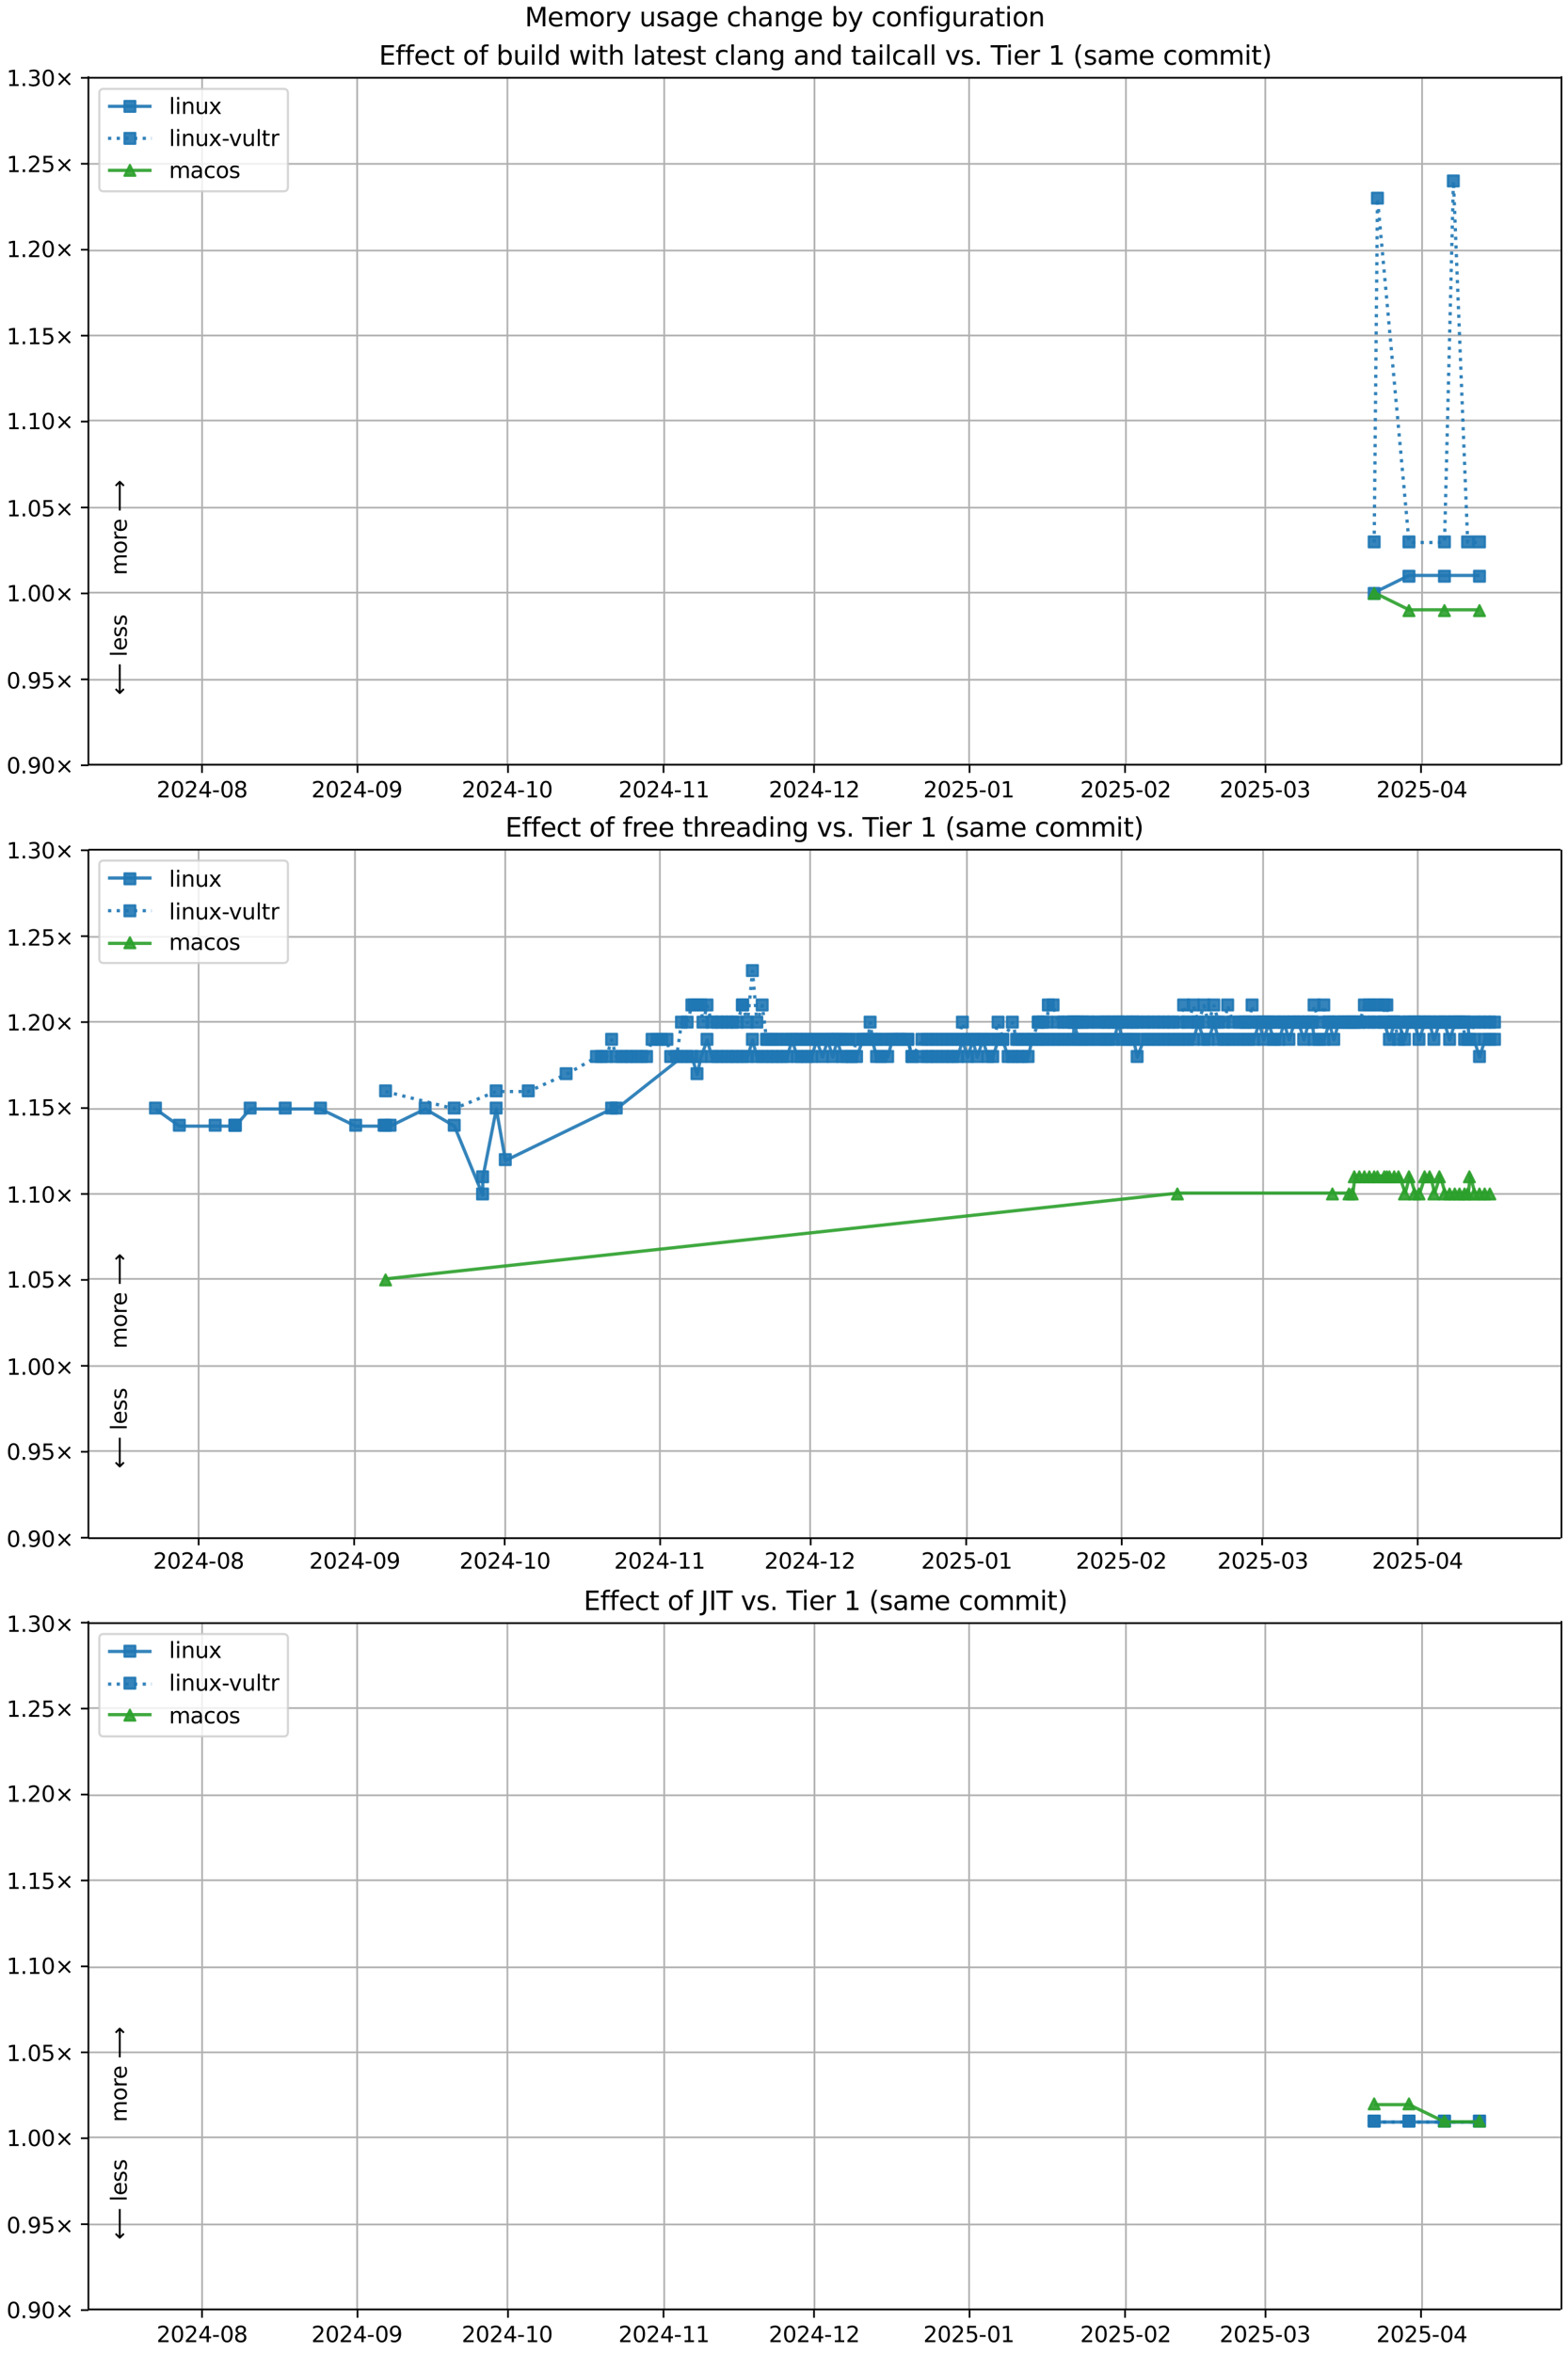 <?xml version="1.0" encoding="UTF-8"?>
<!DOCTYPE svg  PUBLIC '-//W3C//DTD SVG 1.1//EN'  'http://www.w3.org/Graphics/SVG/1.1/DTD/svg11.dtd'>
<svg width="720pt" height="1080pt" version="1.1" viewBox="0 0 720 1080" xmlns="http://www.w3.org/2000/svg" xmlns:xlink="http://www.w3.org/1999/xlink">
<defs>
<style type="text/css">*{stroke-linejoin: round; stroke-linecap: butt}</style>
</defs>
<path d="m0 1080h720v-1080h-720z" fill="#fff"/>
<path d="m40.6 351h676v-316h-676z" fill="#fff"/>
<path d="m92.8 351v-316" clip-path="url(#k)" fill="none" stroke="#b0b0b0" stroke-linecap="square" stroke-width=".8"/>
<defs>
<path id="i" d="m0 0v3.5" stroke="#000" stroke-width=".8"/>
</defs>
<use x="92.757" y="351.265" stroke="#000000" stroke-width=".8" xlink:href="#i"/>
<g transform="translate(71.9 366) scale(.1 -.1)">
<defs>
<path id="c" transform="scale(.016)" d="m1228 531h2203v-531h-2962v531q359 372 979 998 621 627 780 809 303 340 423 576 121 236 121 464 0 372-261 606-261 235-680 235-297 0-627-103-329-103-704-313v638q381 153 712 231 332 78 607 78 725 0 1156-363 431-362 431-968 0-288-108-546-107-257-392-607-78-91-497-524-418-433-1181-1211z"/>
<path id="b" transform="scale(.016)" d="m2034 4250q-487 0-733-480-245-479-245-1442 0-959 245-1439 246-480 733-480 491 0 736 480 246 480 246 1439 0 963-246 1442-245 480-736 480zm0 500q785 0 1199-621 414-620 414-1801 0-1178-414-1799-414-620-1199-620-784 0-1198 620-414 621-414 1799 0 1181 414 1801 414 621 1198 621z"/>
<path id="r" transform="scale(.016)" d="m2419 4116-1594-2491h1594v2491zm-166 550h794v-3041h666v-525h-666v-1100h-628v1100h-2106v609l1940 2957z"/>
<path id="g" transform="scale(.016)" d="m313 2009h1684v-512h-1684v512z"/>
<path id="al" transform="scale(.016)" d="m2034 2216q-450 0-708-241-257-241-257-662 0-422 257-663 258-241 708-241t709 242q260 243 260 662 0 421-258 662-257 241-711 241zm-631 268q-406 100-633 378-226 279-226 679 0 559 398 884 399 325 1092 325 697 0 1094-325t397-884q0-400-227-679-226-278-629-378 456-106 710-416 255-309 255-755 0-679-414-1042-414-362-1186-362-771 0-1186 362-414 363-414 1042 0 446 256 755 257 310 713 416zm-231 997q0-362 226-565 227-203 636-203 407 0 636 203 230 203 230 565 0 363-230 566-229 203-636 203-409 0-636-203-226-203-226-566z"/>
</defs>
<use xlink:href="#c"/>
<use transform="translate(63.6)" xlink:href="#b"/>
<use transform="translate(127)" xlink:href="#c"/>
<use transform="translate(191)" xlink:href="#r"/>
<use transform="translate(254)" xlink:href="#g"/>
<use transform="translate(291)" xlink:href="#b"/>
<use transform="translate(354)" xlink:href="#al"/>
</g>
<path d="m164 351v-316" clip-path="url(#k)" fill="none" stroke="#b0b0b0" stroke-linecap="square" stroke-width=".8"/>
<use x="164.167" y="351.265" stroke="#000000" stroke-width=".8" xlink:href="#i"/>
<g transform="translate(143 366) scale(.1 -.1)">
<defs>
<path id="ac" transform="scale(.016)" d="m703 97v575q238-113 481-172 244-59 479-59 625 0 954 420 330 420 377 1277-181-269-460-413-278-144-615-144-700 0-1108 423-408 424-408 1159 0 718 425 1152 425 435 1131 435 810 0 1236-621 427-620 427-1801 0-1103-524-1761-523-658-1407-658-238 0-482 47-243 47-506 141zm1256 1978q425 0 673 290 249 291 249 798 0 503-249 795-248 292-673 292t-673-292-248-795q0-507 248-798 248-290 673-290z"/>
</defs>
<use xlink:href="#c"/>
<use transform="translate(63.6)" xlink:href="#b"/>
<use transform="translate(127)" xlink:href="#c"/>
<use transform="translate(191)" xlink:href="#r"/>
<use transform="translate(254)" xlink:href="#g"/>
<use transform="translate(291)" xlink:href="#b"/>
<use transform="translate(354)" xlink:href="#ac"/>
</g>
<path d="m233 351v-316" clip-path="url(#k)" fill="none" stroke="#b0b0b0" stroke-linecap="square" stroke-width=".8"/>
<use x="233.273" y="351.265" stroke="#000000" stroke-width=".8" xlink:href="#i"/>
<g transform="translate(212 366) scale(.1 -.1)">
<defs>
<path id="e" transform="scale(.016)" d="m794 531h1031v3560l-1122-225v575l1116 225h631v-4135h1031v-531h-2687v531z"/>
</defs>
<use xlink:href="#c"/>
<use transform="translate(63.6)" xlink:href="#b"/>
<use transform="translate(127)" xlink:href="#c"/>
<use transform="translate(191)" xlink:href="#r"/>
<use transform="translate(254)" xlink:href="#g"/>
<use transform="translate(291)" xlink:href="#e"/>
<use transform="translate(354)" xlink:href="#b"/>
</g>
<path d="m305 351v-316" clip-path="url(#k)" fill="none" stroke="#b0b0b0" stroke-linecap="square" stroke-width=".8"/>
<use x="304.682" y="351.265" stroke="#000000" stroke-width=".8" xlink:href="#i"/>
<g transform="translate(284 366) scale(.1 -.1)">
<use xlink:href="#c"/>
<use transform="translate(63.6)" xlink:href="#b"/>
<use transform="translate(127)" xlink:href="#c"/>
<use transform="translate(191)" xlink:href="#r"/>
<use transform="translate(254)" xlink:href="#g"/>
<use transform="translate(291)" xlink:href="#e"/>
<use transform="translate(354)" xlink:href="#e"/>
</g>
<path d="m374 351v-316" clip-path="url(#k)" fill="none" stroke="#b0b0b0" stroke-linecap="square" stroke-width=".8"/>
<use x="373.789" y="351.265" stroke="#000000" stroke-width=".8" xlink:href="#i"/>
<g transform="translate(353 366) scale(.1 -.1)">
<use xlink:href="#c"/>
<use transform="translate(63.6)" xlink:href="#b"/>
<use transform="translate(127)" xlink:href="#c"/>
<use transform="translate(191)" xlink:href="#r"/>
<use transform="translate(254)" xlink:href="#g"/>
<use transform="translate(291)" xlink:href="#e"/>
<use transform="translate(354)" xlink:href="#c"/>
</g>
<path d="m445 351v-316" clip-path="url(#k)" fill="none" stroke="#b0b0b0" stroke-linecap="square" stroke-width=".8"/>
<use x="445.198" y="351.265" stroke="#000000" stroke-width=".8" xlink:href="#i"/>
<g transform="translate(424 366) scale(.1 -.1)">
<defs>
<path id="n" transform="scale(.016)" d="m691 4666h2478v-532h-1900v-1143q137 47 274 70 138 23 276 23 781 0 1237-428 457-428 457-1159 0-753-469-1171-469-417-1322-417-294 0-599 50-304 50-629 150v635q281-153 581-228t634-75q541 0 856 284 316 284 316 772 0 487-316 771-315 285-856 285-253 0-505-56-251-56-513-175v2344z"/>
</defs>
<use xlink:href="#c"/>
<use transform="translate(63.6)" xlink:href="#b"/>
<use transform="translate(127)" xlink:href="#c"/>
<use transform="translate(191)" xlink:href="#n"/>
<use transform="translate(254)" xlink:href="#g"/>
<use transform="translate(291)" xlink:href="#b"/>
<use transform="translate(354)" xlink:href="#e"/>
</g>
<path d="m517 351v-316" clip-path="url(#k)" fill="none" stroke="#b0b0b0" stroke-linecap="square" stroke-width=".8"/>
<use x="516.608" y="351.265" stroke="#000000" stroke-width=".8" xlink:href="#i"/>
<g transform="translate(496 366) scale(.1 -.1)">
<use xlink:href="#c"/>
<use transform="translate(63.6)" xlink:href="#b"/>
<use transform="translate(127)" xlink:href="#c"/>
<use transform="translate(191)" xlink:href="#n"/>
<use transform="translate(254)" xlink:href="#g"/>
<use transform="translate(291)" xlink:href="#b"/>
<use transform="translate(354)" xlink:href="#c"/>
</g>
<path d="m581 351v-316" clip-path="url(#k)" fill="none" stroke="#b0b0b0" stroke-linecap="square" stroke-width=".8"/>
<use x="581.107" y="351.265" stroke="#000000" stroke-width=".8" xlink:href="#i"/>
<g transform="translate(560 366) scale(.1 -.1)">
<defs>
<path id="af" transform="scale(.016)" d="m2597 2516q453-97 707-404 255-306 255-756 0-690-475-1069-475-378-1350-378-293 0-604 58t-642 174v609q262-153 574-231 313-78 654-78 593 0 904 234t311 681q0 413-289 645-289 233-804 233h-544v519h569q465 0 712 186t247 536q0 359-255 551-254 193-729 193-260 0-557-57-297-56-653-174v562q360 100 674 150t592 50q719 0 1137-327 419-326 419-882 0-388-222-655t-631-370z"/>
</defs>
<use xlink:href="#c"/>
<use transform="translate(63.6)" xlink:href="#b"/>
<use transform="translate(127)" xlink:href="#c"/>
<use transform="translate(191)" xlink:href="#n"/>
<use transform="translate(254)" xlink:href="#g"/>
<use transform="translate(291)" xlink:href="#b"/>
<use transform="translate(354)" xlink:href="#af"/>
</g>
<path d="m653 351v-316" clip-path="url(#k)" fill="none" stroke="#b0b0b0" stroke-linecap="square" stroke-width=".8"/>
<use x="652.516" y="351.265" stroke="#000000" stroke-width=".8" xlink:href="#i"/>
<g transform="translate(632 366) scale(.1 -.1)">
<use xlink:href="#c"/>
<use transform="translate(63.6)" xlink:href="#b"/>
<use transform="translate(127)" xlink:href="#c"/>
<use transform="translate(191)" xlink:href="#n"/>
<use transform="translate(254)" xlink:href="#g"/>
<use transform="translate(291)" xlink:href="#b"/>
<use transform="translate(354)" xlink:href="#r"/>
</g>
<path d="m40.6 351h676" clip-path="url(#k)" fill="none" stroke="#b0b0b0" stroke-linecap="square" stroke-width=".8"/>
<defs>
<path id="h" d="m0 0h-3.5" stroke="#000" stroke-width=".8"/>
</defs>
<use x="40.646" y="351.265" stroke="#000000" stroke-width=".8" xlink:href="#h"/>
<g transform="translate(3 355) scale(.1 -.1)">
<defs>
<path id="f" transform="scale(.016)" d="m684 794h660v-794h-660v794z"/>
<path id="j" transform="scale(.016)" d="m4488 3438-1429-1435 1429-1428-372-378-1435 1434-1434-1434-369 378 1425 1428-1425 1435 369 378 1434-1435 1435 1435 372-378z"/>
</defs>
<use xlink:href="#b"/>
<use transform="translate(63.6)" xlink:href="#f"/>
<use transform="translate(95.4)" xlink:href="#ac"/>
<use transform="translate(159)" xlink:href="#b"/>
<use transform="translate(223)" xlink:href="#j"/>
</g>
<path d="m40.6 312h676" clip-path="url(#k)" fill="none" stroke="#b0b0b0" stroke-linecap="square" stroke-width=".8"/>
<use x="40.646" y="311.823" stroke="#000000" stroke-width=".8" xlink:href="#h"/>
<g transform="translate(3 316) scale(.1 -.1)">
<use xlink:href="#b"/>
<use transform="translate(63.6)" xlink:href="#f"/>
<use transform="translate(95.4)" xlink:href="#ac"/>
<use transform="translate(159)" xlink:href="#n"/>
<use transform="translate(223)" xlink:href="#j"/>
</g>
<path d="m40.6 272h676" clip-path="url(#k)" fill="none" stroke="#b0b0b0" stroke-linecap="square" stroke-width=".8"/>
<use x="40.646" y="272.382" stroke="#000000" stroke-width=".8" xlink:href="#h"/>
<g transform="translate(3 276) scale(.1 -.1)">
<use xlink:href="#e"/>
<use transform="translate(63.6)" xlink:href="#f"/>
<use transform="translate(95.4)" xlink:href="#b"/>
<use transform="translate(159)" xlink:href="#b"/>
<use transform="translate(223)" xlink:href="#j"/>
</g>
<path d="m40.6 233h676" clip-path="url(#k)" fill="none" stroke="#b0b0b0" stroke-linecap="square" stroke-width=".8"/>
<use x="40.646" y="232.94" stroke="#000000" stroke-width=".8" xlink:href="#h"/>
<g transform="translate(3 237) scale(.1 -.1)">
<use xlink:href="#e"/>
<use transform="translate(63.6)" xlink:href="#f"/>
<use transform="translate(95.4)" xlink:href="#b"/>
<use transform="translate(159)" xlink:href="#n"/>
<use transform="translate(223)" xlink:href="#j"/>
</g>
<path d="m40.6 193h676" clip-path="url(#k)" fill="none" stroke="#b0b0b0" stroke-linecap="square" stroke-width=".8"/>
<use x="40.646" y="193.499" stroke="#000000" stroke-width=".8" xlink:href="#h"/>
<g transform="translate(3 197) scale(.1 -.1)">
<use xlink:href="#e"/>
<use transform="translate(63.6)" xlink:href="#f"/>
<use transform="translate(95.4)" xlink:href="#e"/>
<use transform="translate(159)" xlink:href="#b"/>
<use transform="translate(223)" xlink:href="#j"/>
</g>
<path d="m40.6 154h676" clip-path="url(#k)" fill="none" stroke="#b0b0b0" stroke-linecap="square" stroke-width=".8"/>
<use x="40.646" y="154.057" stroke="#000000" stroke-width=".8" xlink:href="#h"/>
<g transform="translate(3 158) scale(.1 -.1)">
<use xlink:href="#e"/>
<use transform="translate(63.6)" xlink:href="#f"/>
<use transform="translate(95.4)" xlink:href="#e"/>
<use transform="translate(159)" xlink:href="#n"/>
<use transform="translate(223)" xlink:href="#j"/>
</g>
<path d="m40.6 115h676" clip-path="url(#k)" fill="none" stroke="#b0b0b0" stroke-linecap="square" stroke-width=".8"/>
<use x="40.646" y="114.616" stroke="#000000" stroke-width=".8" xlink:href="#h"/>
<g transform="translate(3 118) scale(.1 -.1)">
<use xlink:href="#e"/>
<use transform="translate(63.6)" xlink:href="#f"/>
<use transform="translate(95.4)" xlink:href="#c"/>
<use transform="translate(159)" xlink:href="#b"/>
<use transform="translate(223)" xlink:href="#j"/>
</g>
<path d="m40.6 75.2h676" clip-path="url(#k)" fill="none" stroke="#b0b0b0" stroke-linecap="square" stroke-width=".8"/>
<use x="40.646" y="75.174" stroke="#000000" stroke-width=".8" xlink:href="#h"/>
<g transform="translate(3 79) scale(.1 -.1)">
<use xlink:href="#e"/>
<use transform="translate(63.6)" xlink:href="#f"/>
<use transform="translate(95.4)" xlink:href="#c"/>
<use transform="translate(159)" xlink:href="#n"/>
<use transform="translate(223)" xlink:href="#j"/>
</g>
<path d="m40.6 35.7h676" clip-path="url(#k)" fill="none" stroke="#b0b0b0" stroke-linecap="square" stroke-width=".8"/>
<use x="40.646" y="35.733" stroke="#000000" stroke-width=".8" xlink:href="#h"/>
<g transform="translate(3 39.5) scale(.1 -.1)">
<use xlink:href="#e"/>
<use transform="translate(63.6)" xlink:href="#f"/>
<use transform="translate(95.4)" xlink:href="#af"/>
<use transform="translate(159)" xlink:href="#b"/>
<use transform="translate(223)" xlink:href="#j"/>
</g>
<path d="m631 272 16-7.89h16.3 16.1" clip-path="url(#k)" fill="none" stroke="#1f77b4" stroke-linecap="square" stroke-opacity=".9" stroke-width="1.5"/>
<defs>
<path id="a" d="m-2.5 2.5h5v-5h-5z" stroke="#1f77b4" stroke-opacity=".9"/>
</defs>
<g clip-path="url(#k)" fill="#1f77b4" fill-opacity=".9" stroke="#1f77b4" stroke-opacity=".9">
<use x="630.992" y="272.382" xlink:href="#a"/>
<use x="646.975" y="264.493" xlink:href="#a"/>
<use x="663.26" y="264.493" xlink:href="#a"/>
<use x="679.352" y="264.493" xlink:href="#a"/>
</g>
<g stroke="#1f77b4" stroke-opacity=".9">
<path d="m631 249 1.51-158 14.5 158h16.3l4.08-166 6.55 166h5.46" clip-path="url(#k)" fill="none" stroke-dasharray="1.5,2.475" stroke-width="1.5"/>
<g clip-path="url(#k)" fill="#1f77b4" fill-opacity=".9">
<use x="630.992" y="248.717" xlink:href="#a"/>
<use x="632.498" y="90.951" xlink:href="#a"/>
<use x="646.975" y="248.717" xlink:href="#a"/>
<use x="663.26" y="248.717" xlink:href="#a"/>
<use x="667.342" y="83.062" xlink:href="#a"/>
<use x="673.891" y="248.717" xlink:href="#a"/>
<use x="679.352" y="248.717" xlink:href="#a"/>
</g>
</g>
<path d="m631 272 16 7.89h16.3 16.1" clip-path="url(#k)" fill="none" stroke="#2ca02c" stroke-linecap="square" stroke-opacity=".9" stroke-width="1.5"/>
<defs>
<path id="d" d="m0-2.5-2.5 5h5z" stroke="#2ca02c" stroke-opacity=".9"/>
</defs>
<g clip-path="url(#k)" fill="#2ca02c" fill-opacity=".9" stroke="#2ca02c" stroke-opacity=".9">
<use x="630.992" y="272.382" xlink:href="#d"/>
<use x="646.975" y="280.27" xlink:href="#d"/>
<use x="663.26" y="280.27" xlink:href="#d"/>
<use x="679.352" y="280.27" xlink:href="#d"/>
</g>
<path d="m40.6 351v-316" fill="none" stroke="#000" stroke-linecap="square" stroke-width=".8"/>
<path d="m717 351v-316" fill="none" stroke="#000" stroke-linecap="square" stroke-width=".8"/>
<path d="m40.6 351h676" fill="none" stroke="#000" stroke-linecap="square" stroke-width=".8"/>
<path d="m40.6 35.7h676" fill="none" stroke="#000" stroke-linecap="square" stroke-width=".8"/>
<g clip-path="url(#k)">
<g transform="translate(58.2 264) rotate(-90) scale(.1 -.1)">
<defs>
<path id="t" transform="scale(.016)" d="m3328 2828q216 388 516 572t706 184q547 0 844-383 297-382 297-1088v-2113h-578v2094q0 503-179 746-178 244-543 244-447 0-707-297-259-296-259-809v-1978h-578v2094q0 506-178 748t-550 242q-441 0-701-298-259-298-259-808v-1978h-578v3500h578v-544q197 322 472 475t653 153q382 0 649-194 267-193 395-562z"/>
<path id="v" transform="scale(.016)" d="m1959 3097q-462 0-731-361t-269-989 267-989q268-361 733-361 460 0 728 362 269 363 269 988 0 622-269 986-268 364-728 364zm0 487q750 0 1178-488 429-487 429-1349 0-859-429-1349-428-489-1178-489-753 0-1180 489-426 490-426 1349 0 862 426 1349 427 488 1180 488z"/>
<path id="x" transform="scale(.016)" d="m2631 2963q-97 56-211 82-114 27-251 27-488 0-749-317t-261-911v-1844h-578v3500h578v-544q182 319 472 473 291 155 707 155 59 0 131-8 72-7 159-23l3-590z"/>
<path id="o" transform="scale(.016)" d="m3597 1894v-281h-2644q38-594 358-905t892-311q331 0 642 81t618 244v-544q-310-131-635-200t-659-69q-838 0-1327 487-489 488-489 1320 0 859 464 1363 464 505 1252 505 706 0 1117-455 411-454 411-1235zm-575 169q-6 471-264 752-258 282-683 282-481 0-770-272t-333-766l2050 4z"/>
<path id="ao" transform="scale(.016)" d="m8863 2147v-281l-1229-1228-375 375 729 728h-7622v531h7622l-729 728 375 375 1229-1228z"/>
</defs>
<use xlink:href="#t"/>
<use transform="translate(97.4)" xlink:href="#v"/>
<use transform="translate(159)" xlink:href="#x"/>
<use transform="translate(197)" xlink:href="#o"/>
<use transform="translate(259)" xlink:href="#DejaVuSans-20"/>
<use transform="translate(291)" xlink:href="#ao"/>
</g>
</g>
<g clip-path="url(#k)">
<g transform="translate(58.2 319) rotate(-90) scale(.1 -.1)">
<defs>
<path id="ap" transform="scale(.016)" d="m313 1866v281l1228 1228 375-375-728-728h7621v-531h-7621l728-728-375-375-1228 1228z"/>
<path id="p" transform="scale(.016)" d="m603 4863h575v-4863h-575v4863z"/>
<path id="s" transform="scale(.016)" d="m2834 3397v-544q-243 125-506 187-262 63-544 63-428 0-642-131t-214-394q0-200 153-314t616-217l197-44q612-131 870-370t258-667q0-488-386-773-386-284-1061-284-281 0-586 55t-642 164v594q319-166 628-249 309-82 613-82 406 0 624 139 219 139 219 392 0 234-158 359-157 125-692 241l-200 47q-534 112-772 345-237 233-237 639 0 494 350 762 350 269 994 269 318 0 599-47 282-46 519-140z"/>
</defs>
<use xlink:href="#ap"/>
<use transform="translate(143)" xlink:href="#DejaVuSans-20"/>
<use transform="translate(175)" xlink:href="#p"/>
<use transform="translate(203)" xlink:href="#o"/>
<use transform="translate(264)" xlink:href="#s"/>
<use transform="translate(317)" xlink:href="#s"/>
</g>
</g>
<g transform="translate(174 29.7) scale(.12 -.12)">
<defs>
<path id="ak" transform="scale(.016)" d="m628 4666h2950v-532h-2319v-1381h2222v-531h-2222v-1691h2375v-531h-3006v4666z"/>
<path id="ab" transform="scale(.016)" d="m2375 4863v-479h-550q-309 0-430-125-120-125-120-450v-309h947v-447h-947v-3053h-578v3053h-550v447h550v244q0 584 272 851 272 268 862 268h544z"/>
<path id="y" transform="scale(.016)" d="m3122 3366v-538q-244 135-489 202t-495 67q-560 0-870-355-309-354-309-995t309-996q310-354 870-354 250 0 495 67t489 202v-532q-241-112-499-168-257-57-548-57-791 0-1257 497-465 497-465 1341 0 856 470 1346 471 491 1290 491 265 0 518-55 253-54 491-163z"/>
<path id="u" transform="scale(.016)" d="m1172 4494v-994h1184v-447h-1184v-1900q0-428 117-550t477-122h590v-481h-590q-666 0-919 248-253 249-253 905v1900h-422v447h422v994h578z"/>
<path id="ar" transform="scale(.016)" d="m3116 1747q0 634-261 995t-717 361q-457 0-718-361t-261-995 261-995 718-361q456 0 717 361t261 995zm-1957 1222q182 312 458 463 277 152 661 152 638 0 1036-506 399-506 399-1331t-399-1332q-398-506-1036-506-384 0-661 152-276 152-458 464v-525h-578v4863h578v-1894z"/>
<path id="z" transform="scale(.016)" d="m544 1381v2119h575v-2097q0-497 193-746 194-248 582-248 465 0 735 297 271 297 271 810v1984h575v-3500h-575v538q-209-319-486-474-276-155-642-155-603 0-916 375-312 375-312 1097zm1447 2203z"/>
<path id="q" transform="scale(.016)" d="m603 3500h575v-3500h-575v3500zm0 1363h575v-729h-575v729z"/>
<path id="aj" transform="scale(.016)" d="m2906 2969v1894h575v-4863h-575v525q-181-312-458-464-276-152-664-152-634 0-1033 506-398 507-398 1332t398 1331q399 506 1033 506 388 0 664-152 277-151 458-463zm-1959-1222q0-634 261-995t717-361 718 361q263 361 263 995t-263 995q-262 361-718 361t-717-361-261-995z"/>
<path id="as" transform="scale(.016)" d="m269 3500h575l719-2731 715 2731h678l719-2731 716 2731h575l-916-3500h-678l-753 2869-756-2869h-679l-915 3500z"/>
<path id="ai" transform="scale(.016)" d="m3513 2113v-2113h-575v2094q0 497-194 743-194 247-581 247-466 0-735-297-269-296-269-809v-1978h-578v4863h578v-1907q207 316 486 472 280 156 646 156 603 0 912-373 310-373 310-1098z"/>
<path id="w" transform="scale(.016)" d="m2194 1759q-697 0-966-159t-269-544q0-306 202-486 202-179 548-179 479 0 768 339t289 901v128h-572zm1147 238v-2e3h-575v531q-197-318-491-470t-719-152q-537 0-855 302-317 302-317 808 0 590 395 890 396 300 1180 300h807v57q0 397-261 614t-733 217q-300 0-585-72-284-72-546-216v532q315 122 612 182 297 61 578 61 760 0 1135-394 375-393 375-1193z"/>
<path id="aa" transform="scale(.016)" d="m3513 2113v-2113h-575v2094q0 497-194 743-194 247-581 247-466 0-735-297-269-296-269-809v-1978h-578v3500h578v-544q207 316 486 472 280 156 646 156 603 0 912-373 310-373 310-1098z"/>
<path id="ag" transform="scale(.016)" d="m2906 1791q0 625-258 968-257 344-723 344-462 0-720-344-258-343-258-968 0-622 258-966t720-344q466 0 723 344 258 344 258 966zm575-1357q0-893-397-1329-396-436-1215-436-303 0-572 45t-522 139v559q253-137 500-202 247-66 503-66 566 0 847 295t281 892v285q-178-310-456-463t-666-153q-643 0-1037 490-394 491-394 1301 0 812 394 1302 394 491 1037 491 388 0 666-153t456-462v531h575v-3066z"/>
<path id="ae" transform="scale(.016)" d="m191 3500h609l1094-2937 1094 2937h609l-1313-3500h-781l-1312 3500z"/>
<path id="ah" transform="scale(.016)" d="m-19 4666h3947v-532h-1656v-4134h-634v4134h-1657v532z"/>
<path id="an" transform="scale(.016)" d="m1984 4856q-418-718-622-1422-203-703-203-1425 0-721 205-1429t620-1424h-500q-468 735-701 1444t-233 1409q0 697 231 1403 232 707 703 1444h500z"/>
<path id="am" transform="scale(.016)" d="m513 4856h500q468-737 701-1444 233-706 233-1403 0-700-233-1409t-701-1444h-500q415 716 620 1424t205 1429q0 722-205 1425-205 704-620 1422z"/>
</defs>
<use xlink:href="#ak"/>
<use transform="translate(63.2)" xlink:href="#ab"/>
<use transform="translate(98.4)" xlink:href="#ab"/>
<use transform="translate(134)" xlink:href="#o"/>
<use transform="translate(195)" xlink:href="#y"/>
<use transform="translate(250)" xlink:href="#u"/>
<use transform="translate(289)" xlink:href="#DejaVuSans-20"/>
<use transform="translate(321)" xlink:href="#v"/>
<use transform="translate(382)" xlink:href="#ab"/>
<use transform="translate(417)" xlink:href="#DejaVuSans-20"/>
<use transform="translate(449)" xlink:href="#ar"/>
<use transform="translate(513)" xlink:href="#z"/>
<use transform="translate(576)" xlink:href="#q"/>
<use transform="translate(604)" xlink:href="#p"/>
<use transform="translate(632)" xlink:href="#aj"/>
<use transform="translate(695)" xlink:href="#DejaVuSans-20"/>
<use transform="translate(727)" xlink:href="#as"/>
<use transform="translate(809)" xlink:href="#q"/>
<use transform="translate(837)" xlink:href="#u"/>
<use transform="translate(876)" xlink:href="#ai"/>
<use transform="translate(939)" xlink:href="#DejaVuSans-20"/>
<use transform="translate(971)" xlink:href="#p"/>
<use transform="translate(999)" xlink:href="#w"/>
<use transform="translate(1060)" xlink:href="#u"/>
<use transform="translate(1099)" xlink:href="#o"/>
<use transform="translate(1161)" xlink:href="#s"/>
<use transform="translate(1213)" xlink:href="#u"/>
<use transform="translate(1252)" xlink:href="#DejaVuSans-20"/>
<use transform="translate(1284)" xlink:href="#y"/>
<use transform="translate(1339)" xlink:href="#p"/>
<use transform="translate(1367)" xlink:href="#w"/>
<use transform="translate(1428)" xlink:href="#aa"/>
<use transform="translate(1491)" xlink:href="#ag"/>
<use transform="translate(1555)" xlink:href="#DejaVuSans-20"/>
<use transform="translate(1586)" xlink:href="#w"/>
<use transform="translate(1648)" xlink:href="#aa"/>
<use transform="translate(1711)" xlink:href="#aj"/>
<use transform="translate(1775)" xlink:href="#DejaVuSans-20"/>
<use transform="translate(1806)" xlink:href="#u"/>
<use transform="translate(1846)" xlink:href="#w"/>
<use transform="translate(1907)" xlink:href="#q"/>
<use transform="translate(1935)" xlink:href="#p"/>
<use transform="translate(1962)" xlink:href="#y"/>
<use transform="translate(2017)" xlink:href="#w"/>
<use transform="translate(2079)" xlink:href="#p"/>
<use transform="translate(2106)" xlink:href="#p"/>
<use transform="translate(2134)" xlink:href="#DejaVuSans-20"/>
<use transform="translate(2166)" xlink:href="#ae"/>
<use transform="translate(2225)" xlink:href="#s"/>
<use transform="translate(2277)" xlink:href="#f"/>
<use transform="translate(2309)" xlink:href="#DejaVuSans-20"/>
<use transform="translate(2341)" xlink:href="#ah"/>
<use transform="translate(2399)" xlink:href="#q"/>
<use transform="translate(2427)" xlink:href="#o"/>
<use transform="translate(2488)" xlink:href="#x"/>
<use transform="translate(2529)" xlink:href="#DejaVuSans-20"/>
<use transform="translate(2561)" xlink:href="#e"/>
<use transform="translate(2625)" xlink:href="#DejaVuSans-20"/>
<use transform="translate(2656)" xlink:href="#an"/>
<use transform="translate(2696)" xlink:href="#s"/>
<use transform="translate(2748)" xlink:href="#w"/>
<use transform="translate(2809)" xlink:href="#t"/>
<use transform="translate(2906)" xlink:href="#o"/>
<use transform="translate(2968)" xlink:href="#DejaVuSans-20"/>
<use transform="translate(3e3)" xlink:href="#y"/>
<use transform="translate(3055)" xlink:href="#v"/>
<use transform="translate(3116)" xlink:href="#t"/>
<use transform="translate(3213)" xlink:href="#t"/>
<use transform="translate(3311)" xlink:href="#q"/>
<use transform="translate(3338)" xlink:href="#u"/>
<use transform="translate(3378)" xlink:href="#am"/>
</g>
<path d="m47.6 87.8h82.6q2 0 2-2v-43q0-2-2-2h-82.6q-2 0-2 2v43q0 2 2 2z" fill="#fff" opacity=".8" stroke="#ccc"/>
<path d="m49.6 48.8h10 10" fill="none" stroke="#1f77b4" stroke-linecap="square" stroke-opacity=".9" stroke-width="1.5"/>
<use x="59.646" y="48.831" fill="#1f77b4" fill-opacity=".9" stroke="#1f77b4" stroke-opacity=".9" xlink:href="#a"/>
<g transform="translate(77.6 52.3) scale(.1 -.1)">
<defs>
<path id="ad" transform="scale(.016)" d="m3513 3500-1266-1703 1331-1797h-678l-1019 1375-1018-1375h-679l1360 1831-1244 1669h678l928-1247 928 1247h679z"/>
</defs>
<use xlink:href="#p"/>
<use transform="translate(27.8)" xlink:href="#q"/>
<use transform="translate(55.6)" xlink:href="#aa"/>
<use transform="translate(119)" xlink:href="#z"/>
<use transform="translate(182)" xlink:href="#ad"/>
</g>
<path d="m49.6 63.5h10 10" fill="none" stroke="#1f77b4" stroke-dasharray="1.5,2.475" stroke-opacity=".9" stroke-width="1.5"/>
<use x="59.646" y="63.509" fill="#1f77b4" fill-opacity=".9" stroke="#1f77b4" stroke-opacity=".9" xlink:href="#a"/>
<g transform="translate(77.6 67) scale(.1 -.1)">
<use xlink:href="#p"/>
<use transform="translate(27.8)" xlink:href="#q"/>
<use transform="translate(55.6)" xlink:href="#aa"/>
<use transform="translate(119)" xlink:href="#z"/>
<use transform="translate(182)" xlink:href="#ad"/>
<use transform="translate(242)" xlink:href="#g"/>
<use transform="translate(275)" xlink:href="#ae"/>
<use transform="translate(334)" xlink:href="#z"/>
<use transform="translate(398)" xlink:href="#p"/>
<use transform="translate(425)" xlink:href="#u"/>
<use transform="translate(465)" xlink:href="#x"/>
</g>
<path d="m49.6 78.2h10 10" fill="none" stroke="#2ca02c" stroke-linecap="square" stroke-opacity=".9" stroke-width="1.5"/>
<use x="59.646" y="78.187" fill="#2ca02c" fill-opacity=".9" stroke="#2ca02c" stroke-opacity=".9" xlink:href="#d"/>
<g transform="translate(77.6 81.7) scale(.1 -.1)">
<use xlink:href="#t"/>
<use transform="translate(97.4)" xlink:href="#w"/>
<use transform="translate(159)" xlink:href="#y"/>
<use transform="translate(214)" xlink:href="#v"/>
<use transform="translate(275)" xlink:href="#s"/>
</g>
<path d="m40.6 706h676v-316h-676z" fill="#fff"/>
<path d="m91.2 706v-316" clip-path="url(#m)" fill="none" stroke="#b0b0b0" stroke-linecap="square" stroke-width=".8"/>
<use x="91.222" y="705.793" stroke="#000000" stroke-width=".8" xlink:href="#i"/>
<g transform="translate(70.3 720) scale(.1 -.1)">
<use xlink:href="#c"/>
<use transform="translate(63.6)" xlink:href="#b"/>
<use transform="translate(127)" xlink:href="#c"/>
<use transform="translate(191)" xlink:href="#r"/>
<use transform="translate(254)" xlink:href="#g"/>
<use transform="translate(291)" xlink:href="#b"/>
<use transform="translate(354)" xlink:href="#al"/>
</g>
<path d="m163 706v-316" clip-path="url(#m)" fill="none" stroke="#b0b0b0" stroke-linecap="square" stroke-width=".8"/>
<use x="162.631" y="705.793" stroke="#000000" stroke-width=".8" xlink:href="#i"/>
<g transform="translate(142 720) scale(.1 -.1)">
<use xlink:href="#c"/>
<use transform="translate(63.6)" xlink:href="#b"/>
<use transform="translate(127)" xlink:href="#c"/>
<use transform="translate(191)" xlink:href="#r"/>
<use transform="translate(254)" xlink:href="#g"/>
<use transform="translate(291)" xlink:href="#b"/>
<use transform="translate(354)" xlink:href="#ac"/>
</g>
<path d="m232 706v-316" clip-path="url(#m)" fill="none" stroke="#b0b0b0" stroke-linecap="square" stroke-width=".8"/>
<use x="231.737" y="705.793" stroke="#000000" stroke-width=".8" xlink:href="#i"/>
<g transform="translate(211 720) scale(.1 -.1)">
<use xlink:href="#c"/>
<use transform="translate(63.6)" xlink:href="#b"/>
<use transform="translate(127)" xlink:href="#c"/>
<use transform="translate(191)" xlink:href="#r"/>
<use transform="translate(254)" xlink:href="#g"/>
<use transform="translate(291)" xlink:href="#e"/>
<use transform="translate(354)" xlink:href="#b"/>
</g>
<path d="m303 706v-316" clip-path="url(#m)" fill="none" stroke="#b0b0b0" stroke-linecap="square" stroke-width=".8"/>
<use x="303.147" y="705.793" stroke="#000000" stroke-width=".8" xlink:href="#i"/>
<g transform="translate(282 720) scale(.1 -.1)">
<use xlink:href="#c"/>
<use transform="translate(63.6)" xlink:href="#b"/>
<use transform="translate(127)" xlink:href="#c"/>
<use transform="translate(191)" xlink:href="#r"/>
<use transform="translate(254)" xlink:href="#g"/>
<use transform="translate(291)" xlink:href="#e"/>
<use transform="translate(354)" xlink:href="#e"/>
</g>
<path d="m372 706v-316" clip-path="url(#m)" fill="none" stroke="#b0b0b0" stroke-linecap="square" stroke-width=".8"/>
<use x="372.253" y="705.793" stroke="#000000" stroke-width=".8" xlink:href="#i"/>
<g transform="translate(351 720) scale(.1 -.1)">
<use xlink:href="#c"/>
<use transform="translate(63.6)" xlink:href="#b"/>
<use transform="translate(127)" xlink:href="#c"/>
<use transform="translate(191)" xlink:href="#r"/>
<use transform="translate(254)" xlink:href="#g"/>
<use transform="translate(291)" xlink:href="#e"/>
<use transform="translate(354)" xlink:href="#c"/>
</g>
<path d="m444 706v-316" clip-path="url(#m)" fill="none" stroke="#b0b0b0" stroke-linecap="square" stroke-width=".8"/>
<use x="443.662" y="705.793" stroke="#000000" stroke-width=".8" xlink:href="#i"/>
<g transform="translate(423 720) scale(.1 -.1)">
<use xlink:href="#c"/>
<use transform="translate(63.6)" xlink:href="#b"/>
<use transform="translate(127)" xlink:href="#c"/>
<use transform="translate(191)" xlink:href="#n"/>
<use transform="translate(254)" xlink:href="#g"/>
<use transform="translate(291)" xlink:href="#b"/>
<use transform="translate(354)" xlink:href="#e"/>
</g>
<path d="m515 706v-316" clip-path="url(#m)" fill="none" stroke="#b0b0b0" stroke-linecap="square" stroke-width=".8"/>
<use x="515.072" y="705.793" stroke="#000000" stroke-width=".8" xlink:href="#i"/>
<g transform="translate(494 720) scale(.1 -.1)">
<use xlink:href="#c"/>
<use transform="translate(63.6)" xlink:href="#b"/>
<use transform="translate(127)" xlink:href="#c"/>
<use transform="translate(191)" xlink:href="#n"/>
<use transform="translate(254)" xlink:href="#g"/>
<use transform="translate(291)" xlink:href="#b"/>
<use transform="translate(354)" xlink:href="#c"/>
</g>
<path d="m580 706v-316" clip-path="url(#m)" fill="none" stroke="#b0b0b0" stroke-linecap="square" stroke-width=".8"/>
<use x="579.571" y="705.793" stroke="#000000" stroke-width=".8" xlink:href="#i"/>
<g transform="translate(559 720) scale(.1 -.1)">
<use xlink:href="#c"/>
<use transform="translate(63.6)" xlink:href="#b"/>
<use transform="translate(127)" xlink:href="#c"/>
<use transform="translate(191)" xlink:href="#n"/>
<use transform="translate(254)" xlink:href="#g"/>
<use transform="translate(291)" xlink:href="#b"/>
<use transform="translate(354)" xlink:href="#af"/>
</g>
<path d="m651 706v-316" clip-path="url(#m)" fill="none" stroke="#b0b0b0" stroke-linecap="square" stroke-width=".8"/>
<use x="650.981" y="705.793" stroke="#000000" stroke-width=".8" xlink:href="#i"/>
<g transform="translate(630 720) scale(.1 -.1)">
<use xlink:href="#c"/>
<use transform="translate(63.6)" xlink:href="#b"/>
<use transform="translate(127)" xlink:href="#c"/>
<use transform="translate(191)" xlink:href="#n"/>
<use transform="translate(254)" xlink:href="#g"/>
<use transform="translate(291)" xlink:href="#b"/>
<use transform="translate(354)" xlink:href="#r"/>
</g>
<path d="m40.6 706h676" clip-path="url(#m)" fill="none" stroke="#b0b0b0" stroke-linecap="square" stroke-width=".8"/>
<use x="40.646" y="705.793" stroke="#000000" stroke-width=".8" xlink:href="#h"/>
<g transform="translate(3 710) scale(.1 -.1)">
<use xlink:href="#b"/>
<use transform="translate(63.6)" xlink:href="#f"/>
<use transform="translate(95.4)" xlink:href="#ac"/>
<use transform="translate(159)" xlink:href="#b"/>
<use transform="translate(223)" xlink:href="#j"/>
</g>
<path d="m40.6 666h676" clip-path="url(#m)" fill="none" stroke="#b0b0b0" stroke-linecap="square" stroke-width=".8"/>
<use x="40.646" y="666.352" stroke="#000000" stroke-width=".8" xlink:href="#h"/>
<g transform="translate(3 670) scale(.1 -.1)">
<use xlink:href="#b"/>
<use transform="translate(63.6)" xlink:href="#f"/>
<use transform="translate(95.4)" xlink:href="#ac"/>
<use transform="translate(159)" xlink:href="#n"/>
<use transform="translate(223)" xlink:href="#j"/>
</g>
<path d="m40.6 627h676" clip-path="url(#m)" fill="none" stroke="#b0b0b0" stroke-linecap="square" stroke-width=".8"/>
<use x="40.646" y="626.91" stroke="#000000" stroke-width=".8" xlink:href="#h"/>
<g transform="translate(3 631) scale(.1 -.1)">
<use xlink:href="#e"/>
<use transform="translate(63.6)" xlink:href="#f"/>
<use transform="translate(95.4)" xlink:href="#b"/>
<use transform="translate(159)" xlink:href="#b"/>
<use transform="translate(223)" xlink:href="#j"/>
</g>
<path d="m40.6 587h676" clip-path="url(#m)" fill="none" stroke="#b0b0b0" stroke-linecap="square" stroke-width=".8"/>
<use x="40.646" y="587.469" stroke="#000000" stroke-width=".8" xlink:href="#h"/>
<g transform="translate(3 591) scale(.1 -.1)">
<use xlink:href="#e"/>
<use transform="translate(63.6)" xlink:href="#f"/>
<use transform="translate(95.4)" xlink:href="#b"/>
<use transform="translate(159)" xlink:href="#n"/>
<use transform="translate(223)" xlink:href="#j"/>
</g>
<path d="m40.6 548h676" clip-path="url(#m)" fill="none" stroke="#b0b0b0" stroke-linecap="square" stroke-width=".8"/>
<use x="40.646" y="548.027" stroke="#000000" stroke-width=".8" xlink:href="#h"/>
<g transform="translate(3 552) scale(.1 -.1)">
<use xlink:href="#e"/>
<use transform="translate(63.6)" xlink:href="#f"/>
<use transform="translate(95.4)" xlink:href="#e"/>
<use transform="translate(159)" xlink:href="#b"/>
<use transform="translate(223)" xlink:href="#j"/>
</g>
<path d="m40.6 509h676" clip-path="url(#m)" fill="none" stroke="#b0b0b0" stroke-linecap="square" stroke-width=".8"/>
<use x="40.646" y="508.586" stroke="#000000" stroke-width=".8" xlink:href="#h"/>
<g transform="translate(3 512) scale(.1 -.1)">
<use xlink:href="#e"/>
<use transform="translate(63.6)" xlink:href="#f"/>
<use transform="translate(95.4)" xlink:href="#e"/>
<use transform="translate(159)" xlink:href="#n"/>
<use transform="translate(223)" xlink:href="#j"/>
</g>
<path d="m40.6 469h676" clip-path="url(#m)" fill="none" stroke="#b0b0b0" stroke-linecap="square" stroke-width=".8"/>
<use x="40.646" y="469.144" stroke="#000000" stroke-width=".8" xlink:href="#h"/>
<g transform="translate(3 473) scale(.1 -.1)">
<use xlink:href="#e"/>
<use transform="translate(63.6)" xlink:href="#f"/>
<use transform="translate(95.4)" xlink:href="#c"/>
<use transform="translate(159)" xlink:href="#b"/>
<use transform="translate(223)" xlink:href="#j"/>
</g>
<path d="m40.6 430h676" clip-path="url(#m)" fill="none" stroke="#b0b0b0" stroke-linecap="square" stroke-width=".8"/>
<use x="40.646" y="429.703" stroke="#000000" stroke-width=".8" xlink:href="#h"/>
<g transform="translate(3 434) scale(.1 -.1)">
<use xlink:href="#e"/>
<use transform="translate(63.6)" xlink:href="#f"/>
<use transform="translate(95.4)" xlink:href="#c"/>
<use transform="translate(159)" xlink:href="#n"/>
<use transform="translate(223)" xlink:href="#j"/>
</g>
<path d="m40.6 390h676" clip-path="url(#m)" fill="none" stroke="#b0b0b0" stroke-linecap="square" stroke-width=".8"/>
<use x="40.646" y="390.261" stroke="#000000" stroke-width=".8" xlink:href="#h"/>
<g transform="translate(3 394) scale(.1 -.1)">
<use xlink:href="#e"/>
<use transform="translate(63.6)" xlink:href="#f"/>
<use transform="translate(95.4)" xlink:href="#af"/>
<use transform="translate(159)" xlink:href="#b"/>
<use transform="translate(223)" xlink:href="#j"/>
</g>
<g stroke="#1f77b4" stroke-opacity=".9">
<path d="m71.4 509 11 7.89h25.7l6.77-7.89h32.3l16.2 7.89h15.8l16.1-7.89 13.4 7.89 13 31.6 0.024-7.89 6.22-31.6 4.18 23.7 48.8-23.7h2.12l30-23.7h4.78l2.35 7.89 1.7-7.89 2.9-7.89 2.18 7.89h16.3l2.35-7.89 2.03 7.89h13.8l2.32-7.89 2.47 7.89h6.44l2.38-7.89 2.69 7.89 2.38-7.89 2.31 7.89 2.04-7.89 2.3 7.89h6.61l2.85-7.89h4.38l1.96 7.89h5.09l2.08-7.89h7.17l1.92 7.89h21l2.18-7.89 2.35 7.89 2.38-7.89 2 7.89 2.57-7.89 2.48 7.89h2.14l2.46-7.89h2.12l2.49 7.89h9.17l1.71-7.89h19.1l0.182-7.89 2.2 7.89h16.1l2.15-7.89 1.85 7.89h5.15l1.67 7.89 2.91-7.89h22.9l2.08-7.89 2.79 7.89h1.92l2.65-7.89 2.11 7.89h16.1l2.48-7.89 2.15 7.89 2.25-7.89 2.3 7.89h2.46l2.31-7.89 2.3 7.89 2.37-7.89h2.06l2.35 7.89 2.16-7.89h1.72l0.87 7.89h4.47l2.43-7.89 2.14 7.89 2.07-7.89h21.1l2.34 7.89 2.21-7.89h1.97l2.77 7.89 2.04-7.89h2.48l2.12 7.89 2.56-7.89h2.3l1.99 7.89 2.5-7.89h2.33l2.37 7.89 2.38-7.89h5.88l0.825 7.89h2.19l2.45 7.89 2.4-7.89h4.51v0" clip-path="url(#m)" fill="none" stroke-linecap="square" stroke-width="1.5"/>
<g clip-path="url(#m)" fill="#1f77b4" fill-opacity=".9">
<use x="71.389" y="508.586" xlink:href="#a"/>
<use x="82.349" y="516.474" xlink:href="#a"/>
<use x="98.797" y="516.474" xlink:href="#a"/>
<use x="107.86" y="516.474" xlink:href="#a"/>
<use x="107.875" y="516.474" xlink:href="#a"/>
<use x="108.094" y="516.474" xlink:href="#a"/>
<use x="114.867" y="508.586" xlink:href="#a"/>
<use x="130.955" y="508.586" xlink:href="#a"/>
<use x="147.17" y="508.586" xlink:href="#a"/>
<use x="163.33" y="516.474" xlink:href="#a"/>
<use x="176.344" y="516.474" xlink:href="#a"/>
<use x="177.053" y="516.474" xlink:href="#a"/>
<use x="179.119" y="516.474" xlink:href="#a"/>
<use x="195.216" y="508.586" xlink:href="#a"/>
<use x="208.57" y="516.474" xlink:href="#a"/>
<use x="221.581" y="548.027" xlink:href="#a"/>
<use x="221.605" y="540.139" xlink:href="#a"/>
<use x="227.827" y="508.586" xlink:href="#a"/>
<use x="232.01" y="532.251" xlink:href="#a"/>
<use x="280.843" y="508.586" xlink:href="#a"/>
<use x="282.963" y="508.586" xlink:href="#a"/>
<use x="312.918" y="484.921" xlink:href="#a"/>
<use x="315.519" y="484.921" xlink:href="#a"/>
<use x="317.694" y="484.921" xlink:href="#a"/>
<use x="320.044" y="492.809" xlink:href="#a"/>
<use x="321.748" y="484.921" xlink:href="#a"/>
<use x="324.649" y="477.032" xlink:href="#a"/>
<use x="326.83" y="484.921" xlink:href="#a"/>
<use x="329.368" y="484.921" xlink:href="#a"/>
<use x="331.403" y="484.921" xlink:href="#a"/>
<use x="333.933" y="484.921" xlink:href="#a"/>
<use x="336.297" y="484.921" xlink:href="#a"/>
<use x="338.482" y="484.921" xlink:href="#a"/>
<use x="340.879" y="484.921" xlink:href="#a"/>
<use x="343.145" y="484.921" xlink:href="#a"/>
<use x="345.492" y="477.032" xlink:href="#a"/>
<use x="347.521" y="484.921" xlink:href="#a"/>
<use x="349.977" y="484.921" xlink:href="#a"/>
<use x="352.443" y="484.921" xlink:href="#a"/>
<use x="354.693" y="484.921" xlink:href="#a"/>
<use x="356.77" y="484.921" xlink:href="#a"/>
<use x="359.172" y="484.921" xlink:href="#a"/>
<use x="361.365" y="484.921" xlink:href="#a"/>
<use x="363.688" y="477.032" xlink:href="#a"/>
<use x="366.163" y="484.921" xlink:href="#a"/>
<use x="367.843" y="484.921" xlink:href="#a"/>
<use x="370.531" y="484.921" xlink:href="#a"/>
<use x="372.604" y="484.921" xlink:href="#a"/>
<use x="374.987" y="477.032" xlink:href="#a"/>
<use x="377.676" y="484.921" xlink:href="#a"/>
<use x="380.059" y="477.032" xlink:href="#a"/>
<use x="382.371" y="484.921" xlink:href="#a"/>
<use x="384.41" y="477.032" xlink:href="#a"/>
<use x="386.714" y="484.921" xlink:href="#a"/>
<use x="388.663" y="484.921" xlink:href="#a"/>
<use x="391.044" y="484.921" xlink:href="#a"/>
<use x="393.323" y="484.921" xlink:href="#a"/>
<use x="396.168" y="477.032" xlink:href="#a"/>
<use x="398.389" y="477.032" xlink:href="#a"/>
<use x="400.55" y="477.032" xlink:href="#a"/>
<use x="402.514" y="484.921" xlink:href="#a"/>
<use x="404.544" y="484.921" xlink:href="#a"/>
<use x="407.601" y="484.921" xlink:href="#a"/>
<use x="409.685" y="477.032" xlink:href="#a"/>
<use x="412.208" y="477.032" xlink:href="#a"/>
<use x="413.772" y="477.032" xlink:href="#a"/>
<use x="416.85" y="477.032" xlink:href="#a"/>
<use x="418.773" y="484.921" xlink:href="#a"/>
<use x="423.317" y="484.921" xlink:href="#a"/>
<use x="425.838" y="484.921" xlink:href="#a"/>
<use x="427.873" y="484.921" xlink:href="#a"/>
<use x="430.1" y="484.921" xlink:href="#a"/>
<use x="432.806" y="484.921" xlink:href="#a"/>
<use x="435.135" y="484.921" xlink:href="#a"/>
<use x="437.337" y="484.921" xlink:href="#a"/>
<use x="439.739" y="484.921" xlink:href="#a"/>
<use x="441.922" y="477.032" xlink:href="#a"/>
<use x="444.274" y="484.921" xlink:href="#a"/>
<use x="446.656" y="477.032" xlink:href="#a"/>
<use x="448.658" y="484.921" xlink:href="#a"/>
<use x="451.227" y="477.032" xlink:href="#a"/>
<use x="453.706" y="484.921" xlink:href="#a"/>
<use x="455.85" y="484.921" xlink:href="#a"/>
<use x="458.313" y="477.032" xlink:href="#a"/>
<use x="460.431" y="477.032" xlink:href="#a"/>
<use x="462.919" y="484.921" xlink:href="#a"/>
<use x="464.851" y="484.921" xlink:href="#a"/>
<use x="467.663" y="484.921" xlink:href="#a"/>
<use x="469.43" y="484.921" xlink:href="#a"/>
<use x="472.088" y="484.921" xlink:href="#a"/>
<use x="473.797" y="477.032" xlink:href="#a"/>
<use x="476.707" y="477.032" xlink:href="#a"/>
<use x="476.95" y="477.032" xlink:href="#a"/>
<use x="478.814" y="477.032" xlink:href="#a"/>
<use x="481.378" y="477.032" xlink:href="#a"/>
<use x="483.564" y="477.032" xlink:href="#a"/>
<use x="485.787" y="477.032" xlink:href="#a"/>
<use x="488.302" y="477.032" xlink:href="#a"/>
<use x="490.587" y="477.032" xlink:href="#a"/>
<use x="492.85" y="477.032" xlink:href="#a"/>
<use x="493.032" y="469.144" xlink:href="#a"/>
<use x="495.233" y="477.032" xlink:href="#a"/>
<use x="496.73" y="477.032" xlink:href="#a"/>
<use x="497.462" y="477.032" xlink:href="#a"/>
<use x="499.67" y="477.032" xlink:href="#a"/>
<use x="501.571" y="477.032" xlink:href="#a"/>
<use x="503.939" y="477.032" xlink:href="#a"/>
<use x="506.742" y="477.032" xlink:href="#a"/>
<use x="507.843" y="477.032" xlink:href="#a"/>
<use x="509.043" y="477.032" xlink:href="#a"/>
<use x="511.333" y="477.032" xlink:href="#a"/>
<use x="513.48" y="469.144" xlink:href="#a"/>
<use x="515.33" y="477.032" xlink:href="#a"/>
<use x="517.551" y="477.032" xlink:href="#a"/>
<use x="519.802" y="477.032" xlink:href="#a"/>
<use x="520.479" y="477.032" xlink:href="#a"/>
<use x="522.146" y="484.921" xlink:href="#a"/>
<use x="525.053" y="477.032" xlink:href="#a"/>
<use x="527.035" y="477.032" xlink:href="#a"/>
<use x="529.72" y="477.032" xlink:href="#a"/>
<use x="531.932" y="477.032" xlink:href="#a"/>
<use x="534.325" y="477.032" xlink:href="#a"/>
<use x="536.616" y="477.032" xlink:href="#a"/>
<use x="538.758" y="477.032" xlink:href="#a"/>
<use x="541.273" y="477.032" xlink:href="#a"/>
<use x="543.497" y="477.032" xlink:href="#a"/>
<use x="545.388" y="477.032" xlink:href="#a"/>
<use x="547.932" y="477.032" xlink:href="#a"/>
<use x="550.011" y="469.144" xlink:href="#a"/>
<use x="552.804" y="477.032" xlink:href="#a"/>
<use x="554.722" y="477.032" xlink:href="#a"/>
<use x="557.375" y="469.144" xlink:href="#a"/>
<use x="559.486" y="477.032" xlink:href="#a"/>
<use x="562.005" y="477.032" xlink:href="#a"/>
<use x="563.725" y="477.032" xlink:href="#a"/>
<use x="566.029" y="477.032" xlink:href="#a"/>
<use x="568.95" y="477.032" xlink:href="#a"/>
<use x="570.989" y="477.032" xlink:href="#a"/>
<use x="573.243" y="477.032" xlink:href="#a"/>
<use x="575.611" y="477.032" xlink:href="#a"/>
<use x="578.088" y="469.144" xlink:href="#a"/>
<use x="580.239" y="477.032" xlink:href="#a"/>
<use x="582.491" y="469.144" xlink:href="#a"/>
<use x="584.788" y="477.032" xlink:href="#a"/>
<use x="585.237" y="477.032" xlink:href="#a"/>
<use x="587.247" y="477.032" xlink:href="#a"/>
<use x="589.559" y="469.144" xlink:href="#a"/>
<use x="591.856" y="477.032" xlink:href="#a"/>
<use x="594.226" y="469.144" xlink:href="#a"/>
<use x="596.288" y="469.144" xlink:href="#a"/>
<use x="598.634" y="477.032" xlink:href="#a"/>
<use x="600.798" y="469.144" xlink:href="#a"/>
<use x="602.521" y="469.144" xlink:href="#a"/>
<use x="603.392" y="477.032" xlink:href="#a"/>
<use x="605.706" y="477.032" xlink:href="#a"/>
<use x="607.863" y="477.032" xlink:href="#a"/>
<use x="610.292" y="469.144" xlink:href="#a"/>
<use x="612.434" y="477.032" xlink:href="#a"/>
<use x="614.5" y="469.144" xlink:href="#a"/>
<use x="617.103" y="469.144" xlink:href="#a"/>
<use x="619.458" y="469.144" xlink:href="#a"/>
<use x="620.893" y="469.144" xlink:href="#a"/>
<use x="621.862" y="469.144" xlink:href="#a"/>
<use x="624.18" y="469.144" xlink:href="#a"/>
<use x="626.505" y="469.144" xlink:href="#a"/>
<use x="628.774" y="469.144" xlink:href="#a"/>
<use x="630.992" y="469.144" xlink:href="#a"/>
<use x="632.498" y="469.144" xlink:href="#a"/>
<use x="635.649" y="469.144" xlink:href="#a"/>
<use x="637.984" y="477.032" xlink:href="#a"/>
<use x="640.192" y="469.144" xlink:href="#a"/>
<use x="642.161" y="469.144" xlink:href="#a"/>
<use x="644.931" y="477.032" xlink:href="#a"/>
<use x="646.975" y="469.144" xlink:href="#a"/>
<use x="649.457" y="469.144" xlink:href="#a"/>
<use x="651.578" y="477.032" xlink:href="#a"/>
<use x="654.14" y="469.144" xlink:href="#a"/>
<use x="656.435" y="469.144" xlink:href="#a"/>
<use x="658.423" y="477.032" xlink:href="#a"/>
<use x="660.927" y="469.144" xlink:href="#a"/>
<use x="663.26" y="469.144" xlink:href="#a"/>
<use x="665.628" y="477.032" xlink:href="#a"/>
<use x="668.007" y="469.144" xlink:href="#a"/>
<use x="670.179" y="469.144" xlink:href="#a"/>
<use x="672.51" y="469.144" xlink:href="#a"/>
<use x="673.891" y="469.144" xlink:href="#a"/>
<use x="674.716" y="477.032" xlink:href="#a"/>
<use x="676.903" y="477.032" xlink:href="#a"/>
<use x="679.352" y="484.921" xlink:href="#a"/>
<use x="681.747" y="477.032" xlink:href="#a"/>
<use x="684.102" y="477.032" xlink:href="#a"/>
<use x="686.256" y="477.032" xlink:href="#a"/>
</g>
</g>
<g stroke="#1f77b4" stroke-opacity=".9">
<path d="m177 501 31.5 7.89 19.3-7.89h14.8l17.4-7.89 13.9-7.89h4.52l2.45-7.89 2.12 7.89h13.9l2.53-7.89h6.81l1.73 7.89h2.71l2.25-15.8h2.6l2.18-7.89h4.05l1.04 7.89 1.87-7.89 2.18 7.89h11.7l2.4-7.89h0.174l2.09 7.89 2.35-23.7 2.03 23.7 2.46-7.89 1.96 15.8h37.9l1.23 7.89 2.28-7.89h5.07l1.16-7.89 1 7.89h16.3l1.92 7.89 4.54-7.89h16.4l2.18-7.89 2.35 7.89h11.6l2.46-7.89 2.12 7.89 4.42-7.89 1.93 7.89h7.01l2.91-7.89h3.96l0.712-7.89h2.19l2.22 7.89h55.5l2.22-7.89 1.76 7.89h0.131l2.54-7.89 2.08 7.89 2.79-7.89 1.92 7.89 2.65-7.89 2.11 7.89h2.52l1.72-7.89 2.3 7.89h7.21l1.69-7.89 0.675 7.89h26.9l0.87-7.89 2.31 7.89 2.16-7.89 2.12 7.89h14.2l2.32-7.89h9l0.148 7.89 1.16-7.89 1.18 7.89h2.21l1.97 7.89 2.77-7.89h27l0.551 7.89h2.21l2.19-7.89h9.35" clip-path="url(#m)" fill="none" stroke-dasharray="1.5,2.475" stroke-width="1.5"/>
<g clip-path="url(#m)" fill="#1f77b4" fill-opacity=".9">
<use x="177.053" y="500.697" xlink:href="#a"/>
<use x="208.57" y="508.586" xlink:href="#a"/>
<use x="227.827" y="500.697" xlink:href="#a"/>
<use x="242.578" y="500.697" xlink:href="#a"/>
<use x="259.951" y="492.809" xlink:href="#a"/>
<use x="273.881" y="484.921" xlink:href="#a"/>
<use x="276.155" y="484.921" xlink:href="#a"/>
<use x="278.397" y="484.921" xlink:href="#a"/>
<use x="280.843" y="477.032" xlink:href="#a"/>
<use x="282.963" y="484.921" xlink:href="#a"/>
<use x="285.531" y="484.921" xlink:href="#a"/>
<use x="287.872" y="484.921" xlink:href="#a"/>
<use x="289.638" y="484.921" xlink:href="#a"/>
<use x="292.27" y="484.921" xlink:href="#a"/>
<use x="294.598" y="484.921" xlink:href="#a"/>
<use x="296.897" y="484.921" xlink:href="#a"/>
<use x="299.425" y="477.032" xlink:href="#a"/>
<use x="301.727" y="477.032" xlink:href="#a"/>
<use x="303.794" y="477.032" xlink:href="#a"/>
<use x="306.236" y="477.032" xlink:href="#a"/>
<use x="307.964" y="484.921" xlink:href="#a"/>
<use x="310.67" y="484.921" xlink:href="#a"/>
<use x="312.918" y="469.144" xlink:href="#a"/>
<use x="315.519" y="469.144" xlink:href="#a"/>
<use x="317.694" y="461.256" xlink:href="#a"/>
<use x="318.869" y="461.256" xlink:href="#a"/>
<use x="320.044" y="461.256" xlink:href="#a"/>
<use x="321.748" y="461.256" xlink:href="#a"/>
<use x="322.784" y="469.144" xlink:href="#a"/>
<use x="324.649" y="461.256" xlink:href="#a"/>
<use x="326.83" y="469.144" xlink:href="#a"/>
<use x="329.368" y="469.144" xlink:href="#a"/>
<use x="331.403" y="469.144" xlink:href="#a"/>
<use x="333.933" y="469.144" xlink:href="#a"/>
<use x="336.297" y="469.144" xlink:href="#a"/>
<use x="338.482" y="469.144" xlink:href="#a"/>
<use x="340.879" y="461.256" xlink:href="#a"/>
<use x="341.053" y="461.256" xlink:href="#a"/>
<use x="343.145" y="469.144" xlink:href="#a"/>
<use x="345.492" y="445.479" xlink:href="#a"/>
<use x="347.521" y="469.144" xlink:href="#a"/>
<use x="349.977" y="461.256" xlink:href="#a"/>
<use x="351.941" y="477.032" xlink:href="#a"/>
<use x="352.443" y="477.032" xlink:href="#a"/>
<use x="354.316" y="477.032" xlink:href="#a"/>
<use x="354.693" y="477.032" xlink:href="#a"/>
<use x="356.77" y="477.032" xlink:href="#a"/>
<use x="359.172" y="477.032" xlink:href="#a"/>
<use x="361.365" y="477.032" xlink:href="#a"/>
<use x="363.688" y="477.032" xlink:href="#a"/>
<use x="365.366" y="477.032" xlink:href="#a"/>
<use x="366.163" y="477.032" xlink:href="#a"/>
<use x="367.843" y="477.032" xlink:href="#a"/>
<use x="370.078" y="477.032" xlink:href="#a"/>
<use x="370.531" y="477.032" xlink:href="#a"/>
<use x="372.604" y="477.032" xlink:href="#a"/>
<use x="374.987" y="477.032" xlink:href="#a"/>
<use x="377.676" y="477.032" xlink:href="#a"/>
<use x="380.059" y="477.032" xlink:href="#a"/>
<use x="381.804" y="477.032" xlink:href="#a"/>
<use x="382.371" y="477.032" xlink:href="#a"/>
<use x="384.41" y="477.032" xlink:href="#a"/>
<use x="385.071" y="477.032" xlink:href="#a"/>
<use x="386.714" y="477.032" xlink:href="#a"/>
<use x="388.663" y="477.032" xlink:href="#a"/>
<use x="389.813" y="477.032" xlink:href="#a"/>
<use x="391.044" y="484.921" xlink:href="#a"/>
<use x="393.323" y="477.032" xlink:href="#a"/>
<use x="396.168" y="477.032" xlink:href="#a"/>
<use x="397.445" y="477.032" xlink:href="#a"/>
<use x="397.844" y="477.032" xlink:href="#a"/>
<use x="398.389" y="477.032" xlink:href="#a"/>
<use x="399.547" y="469.144" xlink:href="#a"/>
<use x="400.55" y="477.032" xlink:href="#a"/>
<use x="402.33" y="477.032" xlink:href="#a"/>
<use x="402.514" y="477.032" xlink:href="#a"/>
<use x="404.544" y="477.032" xlink:href="#a"/>
<use x="407.601" y="477.032" xlink:href="#a"/>
<use x="409.685" y="477.032" xlink:href="#a"/>
<use x="412.208" y="477.032" xlink:href="#a"/>
<use x="412.875" y="477.032" xlink:href="#a"/>
<use x="413.772" y="477.032" xlink:href="#a"/>
<use x="416.85" y="477.032" xlink:href="#a"/>
<use x="418.773" y="484.921" xlink:href="#a"/>
<use x="423.317" y="477.032" xlink:href="#a"/>
<use x="425.838" y="477.032" xlink:href="#a"/>
<use x="427.873" y="477.032" xlink:href="#a"/>
<use x="430.1" y="477.032" xlink:href="#a"/>
<use x="432.806" y="477.032" xlink:href="#a"/>
<use x="435.135" y="477.032" xlink:href="#a"/>
<use x="437.337" y="477.032" xlink:href="#a"/>
<use x="439.739" y="477.032" xlink:href="#a"/>
<use x="441.922" y="469.144" xlink:href="#a"/>
<use x="444.274" y="477.032" xlink:href="#a"/>
<use x="446.656" y="477.032" xlink:href="#a"/>
<use x="448.658" y="477.032" xlink:href="#a"/>
<use x="451.227" y="477.032" xlink:href="#a"/>
<use x="453.706" y="477.032" xlink:href="#a"/>
<use x="455.85" y="477.032" xlink:href="#a"/>
<use x="458.313" y="469.144" xlink:href="#a"/>
<use x="460.431" y="477.032" xlink:href="#a"/>
<use x="464.851" y="469.144" xlink:href="#a"/>
<use x="466.785" y="477.032" xlink:href="#a"/>
<use x="467.663" y="477.032" xlink:href="#a"/>
<use x="469.43" y="477.032" xlink:href="#a"/>
<use x="472.088" y="477.032" xlink:href="#a"/>
<use x="473.797" y="477.032" xlink:href="#a"/>
<use x="476.707" y="469.144" xlink:href="#a"/>
<use x="476.95" y="469.144" xlink:href="#a"/>
<use x="478.814" y="469.144" xlink:href="#a"/>
<use x="480.667" y="469.144" xlink:href="#a"/>
<use x="481.378" y="461.256" xlink:href="#a"/>
<use x="483.564" y="461.256" xlink:href="#a"/>
<use x="485.787" y="469.144" xlink:href="#a"/>
<use x="488.302" y="469.144" xlink:href="#a"/>
<use x="490.587" y="469.144" xlink:href="#a"/>
<use x="492.85" y="469.144" xlink:href="#a"/>
<use x="493.032" y="469.144" xlink:href="#a"/>
<use x="494.233" y="469.144" xlink:href="#a"/>
<use x="495.233" y="469.144" xlink:href="#a"/>
<use x="496.73" y="469.144" xlink:href="#a"/>
<use x="497.462" y="469.144" xlink:href="#a"/>
<use x="499.67" y="469.144" xlink:href="#a"/>
<use x="501.571" y="469.144" xlink:href="#a"/>
<use x="503.939" y="469.144" xlink:href="#a"/>
<use x="506.742" y="469.144" xlink:href="#a"/>
<use x="507.843" y="469.144" xlink:href="#a"/>
<use x="509.043" y="469.144" xlink:href="#a"/>
<use x="511.333" y="469.144" xlink:href="#a"/>
<use x="513.48" y="469.144" xlink:href="#a"/>
<use x="515.33" y="469.144" xlink:href="#a"/>
<use x="517.551" y="469.144" xlink:href="#a"/>
<use x="519.802" y="469.144" xlink:href="#a"/>
<use x="520.479" y="469.144" xlink:href="#a"/>
<use x="522.146" y="469.144" xlink:href="#a"/>
<use x="525.053" y="469.144" xlink:href="#a"/>
<use x="527.035" y="469.144" xlink:href="#a"/>
<use x="529.72" y="469.144" xlink:href="#a"/>
<use x="531.932" y="469.144" xlink:href="#a"/>
<use x="534.325" y="469.144" xlink:href="#a"/>
<use x="536.616" y="469.144" xlink:href="#a"/>
<use x="538.758" y="469.144" xlink:href="#a"/>
<use x="541.273" y="469.144" xlink:href="#a"/>
<use x="543.497" y="461.256" xlink:href="#a"/>
<use x="545.257" y="469.144" xlink:href="#a"/>
<use x="545.388" y="469.144" xlink:href="#a"/>
<use x="547.932" y="461.256" xlink:href="#a"/>
<use x="550.011" y="469.144" xlink:href="#a"/>
<use x="552.804" y="461.256" xlink:href="#a"/>
<use x="554.722" y="469.144" xlink:href="#a"/>
<use x="557.375" y="461.256" xlink:href="#a"/>
<use x="559.486" y="469.144" xlink:href="#a"/>
<use x="562.005" y="469.144" xlink:href="#a"/>
<use x="563.725" y="461.256" xlink:href="#a"/>
<use x="566.029" y="469.144" xlink:href="#a"/>
<use x="568.95" y="469.144" xlink:href="#a"/>
<use x="570.989" y="469.144" xlink:href="#a"/>
<use x="571.875" y="469.144" xlink:href="#a"/>
<use x="572.124" y="469.144" xlink:href="#a"/>
<use x="573.243" y="469.144" xlink:href="#a"/>
<use x="574.936" y="461.256" xlink:href="#a"/>
<use x="575.611" y="469.144" xlink:href="#a"/>
<use x="578.088" y="469.144" xlink:href="#a"/>
<use x="580.002" y="469.144" xlink:href="#a"/>
<use x="580.239" y="469.144" xlink:href="#a"/>
<use x="582.491" y="469.144" xlink:href="#a"/>
<use x="584.788" y="469.144" xlink:href="#a"/>
<use x="585.237" y="469.144" xlink:href="#a"/>
<use x="587.247" y="469.144" xlink:href="#a"/>
<use x="589.559" y="469.144" xlink:href="#a"/>
<use x="591.856" y="469.144" xlink:href="#a"/>
<use x="594.226" y="469.144" xlink:href="#a"/>
<use x="596.288" y="469.144" xlink:href="#a"/>
<use x="598.634" y="469.144" xlink:href="#a"/>
<use x="600.798" y="469.144" xlink:href="#a"/>
<use x="602.521" y="469.144" xlink:href="#a"/>
<use x="603.392" y="461.256" xlink:href="#a"/>
<use x="605.706" y="469.144" xlink:href="#a"/>
<use x="607.863" y="461.256" xlink:href="#a"/>
<use x="609.988" y="469.144" xlink:href="#a"/>
<use x="610.292" y="469.144" xlink:href="#a"/>
<use x="612.434" y="469.144" xlink:href="#a"/>
<use x="614.5" y="469.144" xlink:href="#a"/>
<use x="617.103" y="469.144" xlink:href="#a"/>
<use x="618.961" y="469.144" xlink:href="#a"/>
<use x="619.458" y="469.144" xlink:href="#a"/>
<use x="620.893" y="469.144" xlink:href="#a"/>
<use x="621.862" y="469.144" xlink:href="#a"/>
<use x="624.18" y="469.144" xlink:href="#a"/>
<use x="626.505" y="461.256" xlink:href="#a"/>
<use x="628.774" y="461.256" xlink:href="#a"/>
<use x="630.992" y="461.256" xlink:href="#a"/>
<use x="632.498" y="461.256" xlink:href="#a"/>
<use x="635.501" y="461.256" xlink:href="#a"/>
<use x="635.649" y="469.144" xlink:href="#a"/>
<use x="636.805" y="461.256" xlink:href="#a"/>
<use x="637.984" y="469.144" xlink:href="#a"/>
<use x="639.823" y="469.144" xlink:href="#a"/>
<use x="639.847" y="469.144" xlink:href="#a"/>
<use x="640.192" y="469.144" xlink:href="#a"/>
<use x="642.161" y="477.032" xlink:href="#a"/>
<use x="644.931" y="469.144" xlink:href="#a"/>
<use x="646.975" y="469.144" xlink:href="#a"/>
<use x="649.457" y="469.144" xlink:href="#a"/>
<use x="651.578" y="469.144" xlink:href="#a"/>
<use x="651.919" y="469.144" xlink:href="#a"/>
<use x="654.14" y="469.144" xlink:href="#a"/>
<use x="656.435" y="469.144" xlink:href="#a"/>
<use x="658.423" y="469.144" xlink:href="#a"/>
<use x="660.927" y="469.144" xlink:href="#a"/>
<use x="663.26" y="469.144" xlink:href="#a"/>
<use x="665.628" y="469.144" xlink:href="#a"/>
<use x="667.342" y="469.144" xlink:href="#a"/>
<use x="668.007" y="469.144" xlink:href="#a"/>
<use x="669.806" y="469.144" xlink:href="#a"/>
<use x="670.179" y="469.144" xlink:href="#a"/>
<use x="671.959" y="469.144" xlink:href="#a"/>
<use x="672.51" y="477.032" xlink:href="#a"/>
<use x="673.891" y="477.032" xlink:href="#a"/>
<use x="674.716" y="477.032" xlink:href="#a"/>
<use x="676.903" y="469.144" xlink:href="#a"/>
<use x="679.352" y="469.144" xlink:href="#a"/>
<use x="681.747" y="469.144" xlink:href="#a"/>
<use x="684.102" y="469.144" xlink:href="#a"/>
<use x="686.256" y="469.144" xlink:href="#a"/>
</g>
</g>
<g stroke="#2ca02c" stroke-opacity=".9">
<path d="m177 587 364-39.4h71.2 7.63 1.43l0.969-7.89h2.32 2.32 2.27 2.22 1.51 3.15 1.16 1.18 2.21 1.97l2.77 7.89 2.04-7.89 2.48 7.89h2.12l2.56-7.89h2.3l1.99 7.89 2.5-7.89 2.33 7.89h2.37 2.38 2.17 2.33 1.38l0.825-7.89 2.19 7.89h2.45 2.4 2.36" clip-path="url(#m)" fill="none" stroke-linecap="square" stroke-width="1.5"/>
<g clip-path="url(#m)" fill="#2ca02c" fill-opacity=".9">
<use x="177.053" y="587.469" xlink:href="#d"/>
<use x="540.629" y="548.027" xlink:href="#d"/>
<use x="611.828" y="548.027" xlink:href="#d"/>
<use x="619.458" y="548.027" xlink:href="#d"/>
<use x="620.893" y="548.027" xlink:href="#d"/>
<use x="621.862" y="540.139" xlink:href="#d"/>
<use x="624.18" y="540.139" xlink:href="#d"/>
<use x="626.505" y="540.139" xlink:href="#d"/>
<use x="628.774" y="540.139" xlink:href="#d"/>
<use x="630.992" y="540.139" xlink:href="#d"/>
<use x="632.498" y="540.139" xlink:href="#d"/>
<use x="635.649" y="540.139" xlink:href="#d"/>
<use x="636.805" y="540.139" xlink:href="#d"/>
<use x="637.984" y="540.139" xlink:href="#d"/>
<use x="640.192" y="540.139" xlink:href="#d"/>
<use x="642.161" y="540.139" xlink:href="#d"/>
<use x="644.931" y="548.027" xlink:href="#d"/>
<use x="646.975" y="540.139" xlink:href="#d"/>
<use x="649.457" y="548.027" xlink:href="#d"/>
<use x="651.578" y="548.027" xlink:href="#d"/>
<use x="654.14" y="540.139" xlink:href="#d"/>
<use x="656.435" y="540.139" xlink:href="#d"/>
<use x="658.423" y="548.027" xlink:href="#d"/>
<use x="660.927" y="540.139" xlink:href="#d"/>
<use x="663.26" y="548.027" xlink:href="#d"/>
<use x="665.628" y="548.027" xlink:href="#d"/>
<use x="668.007" y="548.027" xlink:href="#d"/>
<use x="670.179" y="548.027" xlink:href="#d"/>
<use x="672.51" y="548.027" xlink:href="#d"/>
<use x="673.891" y="548.027" xlink:href="#d"/>
<use x="674.716" y="540.139" xlink:href="#d"/>
<use x="676.903" y="548.027" xlink:href="#d"/>
<use x="679.352" y="548.027" xlink:href="#d"/>
<use x="681.747" y="548.027" xlink:href="#d"/>
<use x="684.102" y="548.027" xlink:href="#d"/>
</g>
</g>
<path d="m40.6 706v-316" fill="none" stroke="#000" stroke-linecap="square" stroke-width=".8"/>
<path d="m717 706v-316" fill="none" stroke="#000" stroke-linecap="square" stroke-width=".8"/>
<path d="m40.6 706h676" fill="none" stroke="#000" stroke-linecap="square" stroke-width=".8"/>
<path d="m40.6 390h676" fill="none" stroke="#000" stroke-linecap="square" stroke-width=".8"/>
<g clip-path="url(#m)">
<g transform="translate(58.2 619) rotate(-90) scale(.1 -.1)">
<use xlink:href="#t"/>
<use transform="translate(97.4)" xlink:href="#v"/>
<use transform="translate(159)" xlink:href="#x"/>
<use transform="translate(197)" xlink:href="#o"/>
<use transform="translate(259)" xlink:href="#DejaVuSans-20"/>
<use transform="translate(291)" xlink:href="#ao"/>
</g>
</g>
<g clip-path="url(#m)">
<g transform="translate(58.2 674) rotate(-90) scale(.1 -.1)">
<use xlink:href="#ap"/>
<use transform="translate(143)" xlink:href="#DejaVuSans-20"/>
<use transform="translate(175)" xlink:href="#p"/>
<use transform="translate(203)" xlink:href="#o"/>
<use transform="translate(264)" xlink:href="#s"/>
<use transform="translate(317)" xlink:href="#s"/>
</g>
</g>
<g transform="translate(232 384) scale(.12 -.12)">
<use xlink:href="#ak"/>
<use transform="translate(63.2)" xlink:href="#ab"/>
<use transform="translate(98.4)" xlink:href="#ab"/>
<use transform="translate(134)" xlink:href="#o"/>
<use transform="translate(195)" xlink:href="#y"/>
<use transform="translate(250)" xlink:href="#u"/>
<use transform="translate(289)" xlink:href="#DejaVuSans-20"/>
<use transform="translate(321)" xlink:href="#v"/>
<use transform="translate(382)" xlink:href="#ab"/>
<use transform="translate(417)" xlink:href="#DejaVuSans-20"/>
<use transform="translate(449)" xlink:href="#ab"/>
<use transform="translate(484)" xlink:href="#x"/>
<use transform="translate(523)" xlink:href="#o"/>
<use transform="translate(585)" xlink:href="#o"/>
<use transform="translate(646)" xlink:href="#DejaVuSans-20"/>
<use transform="translate(678)" xlink:href="#u"/>
<use transform="translate(717)" xlink:href="#ai"/>
<use transform="translate(781)" xlink:href="#x"/>
<use transform="translate(820)" xlink:href="#o"/>
<use transform="translate(881)" xlink:href="#w"/>
<use transform="translate(942)" xlink:href="#aj"/>
<use transform="translate(1006)" xlink:href="#q"/>
<use transform="translate(1034)" xlink:href="#aa"/>
<use transform="translate(1097)" xlink:href="#ag"/>
<use transform="translate(1161)" xlink:href="#DejaVuSans-20"/>
<use transform="translate(1192)" xlink:href="#ae"/>
<use transform="translate(1252)" xlink:href="#s"/>
<use transform="translate(1304)" xlink:href="#f"/>
<use transform="translate(1335)" xlink:href="#DejaVuSans-20"/>
<use transform="translate(1367)" xlink:href="#ah"/>
<use transform="translate(1425)" xlink:href="#q"/>
<use transform="translate(1453)" xlink:href="#o"/>
<use transform="translate(1514)" xlink:href="#x"/>
<use transform="translate(1556)" xlink:href="#DejaVuSans-20"/>
<use transform="translate(1587)" xlink:href="#e"/>
<use transform="translate(1651)" xlink:href="#DejaVuSans-20"/>
<use transform="translate(1683)" xlink:href="#an"/>
<use transform="translate(1722)" xlink:href="#s"/>
<use transform="translate(1774)" xlink:href="#w"/>
<use transform="translate(1835)" xlink:href="#t"/>
<use transform="translate(1933)" xlink:href="#o"/>
<use transform="translate(1994)" xlink:href="#DejaVuSans-20"/>
<use transform="translate(2026)" xlink:href="#y"/>
<use transform="translate(2081)" xlink:href="#v"/>
<use transform="translate(2142)" xlink:href="#t"/>
<use transform="translate(2239)" xlink:href="#t"/>
<use transform="translate(2337)" xlink:href="#q"/>
<use transform="translate(2365)" xlink:href="#u"/>
<use transform="translate(2404)" xlink:href="#am"/>
</g>
<path d="m47.6 442h82.6q2 0 2-2v-43q0-2-2-2h-82.6q-2 0-2 2v43q0 2 2 2z" fill="#fff" opacity=".8" stroke="#ccc"/>
<path d="m49.6 403h10 10" fill="none" stroke="#1f77b4" stroke-linecap="square" stroke-opacity=".9" stroke-width="1.5"/>
<use x="59.646" y="403.359" fill="#1f77b4" fill-opacity=".9" stroke="#1f77b4" stroke-opacity=".9" xlink:href="#a"/>
<g transform="translate(77.6 407) scale(.1 -.1)">
<use xlink:href="#p"/>
<use transform="translate(27.8)" xlink:href="#q"/>
<use transform="translate(55.6)" xlink:href="#aa"/>
<use transform="translate(119)" xlink:href="#z"/>
<use transform="translate(182)" xlink:href="#ad"/>
</g>
<path d="m49.6 418h10 10" fill="none" stroke="#1f77b4" stroke-dasharray="1.5,2.475" stroke-opacity=".9" stroke-width="1.5"/>
<use x="59.646" y="418.038" fill="#1f77b4" fill-opacity=".9" stroke="#1f77b4" stroke-opacity=".9" xlink:href="#a"/>
<g transform="translate(77.6 422) scale(.1 -.1)">
<use xlink:href="#p"/>
<use transform="translate(27.8)" xlink:href="#q"/>
<use transform="translate(55.6)" xlink:href="#aa"/>
<use transform="translate(119)" xlink:href="#z"/>
<use transform="translate(182)" xlink:href="#ad"/>
<use transform="translate(242)" xlink:href="#g"/>
<use transform="translate(275)" xlink:href="#ae"/>
<use transform="translate(334)" xlink:href="#z"/>
<use transform="translate(398)" xlink:href="#p"/>
<use transform="translate(425)" xlink:href="#u"/>
<use transform="translate(465)" xlink:href="#x"/>
</g>
<path d="m49.6 433h10 10" fill="none" stroke="#2ca02c" stroke-linecap="square" stroke-opacity=".9" stroke-width="1.5"/>
<use x="59.646" y="432.716" fill="#2ca02c" fill-opacity=".9" stroke="#2ca02c" stroke-opacity=".9" xlink:href="#d"/>
<g transform="translate(77.6 436) scale(.1 -.1)">
<use xlink:href="#t"/>
<use transform="translate(97.4)" xlink:href="#w"/>
<use transform="translate(159)" xlink:href="#y"/>
<use transform="translate(214)" xlink:href="#v"/>
<use transform="translate(275)" xlink:href="#s"/>
</g>
<path d="m40.6 1060h676v-316h-676z" fill="#fff"/>
<path d="m92.8 1060v-316" clip-path="url(#l)" fill="none" stroke="#b0b0b0" stroke-linecap="square" stroke-width=".8"/>
<use x="92.757" y="1060.322" stroke="#000000" stroke-width=".8" xlink:href="#i"/>
<g transform="translate(71.9 1075) scale(.1 -.1)">
<use xlink:href="#c"/>
<use transform="translate(63.6)" xlink:href="#b"/>
<use transform="translate(127)" xlink:href="#c"/>
<use transform="translate(191)" xlink:href="#r"/>
<use transform="translate(254)" xlink:href="#g"/>
<use transform="translate(291)" xlink:href="#b"/>
<use transform="translate(354)" xlink:href="#al"/>
</g>
<path d="m164 1060v-316" clip-path="url(#l)" fill="none" stroke="#b0b0b0" stroke-linecap="square" stroke-width=".8"/>
<use x="164.167" y="1060.322" stroke="#000000" stroke-width=".8" xlink:href="#i"/>
<g transform="translate(143 1075) scale(.1 -.1)">
<use xlink:href="#c"/>
<use transform="translate(63.6)" xlink:href="#b"/>
<use transform="translate(127)" xlink:href="#c"/>
<use transform="translate(191)" xlink:href="#r"/>
<use transform="translate(254)" xlink:href="#g"/>
<use transform="translate(291)" xlink:href="#b"/>
<use transform="translate(354)" xlink:href="#ac"/>
</g>
<path d="m233 1060v-316" clip-path="url(#l)" fill="none" stroke="#b0b0b0" stroke-linecap="square" stroke-width=".8"/>
<use x="233.273" y="1060.322" stroke="#000000" stroke-width=".8" xlink:href="#i"/>
<g transform="translate(212 1075) scale(.1 -.1)">
<use xlink:href="#c"/>
<use transform="translate(63.6)" xlink:href="#b"/>
<use transform="translate(127)" xlink:href="#c"/>
<use transform="translate(191)" xlink:href="#r"/>
<use transform="translate(254)" xlink:href="#g"/>
<use transform="translate(291)" xlink:href="#e"/>
<use transform="translate(354)" xlink:href="#b"/>
</g>
<path d="m305 1060v-316" clip-path="url(#l)" fill="none" stroke="#b0b0b0" stroke-linecap="square" stroke-width=".8"/>
<use x="304.682" y="1060.322" stroke="#000000" stroke-width=".8" xlink:href="#i"/>
<g transform="translate(284 1075) scale(.1 -.1)">
<use xlink:href="#c"/>
<use transform="translate(63.6)" xlink:href="#b"/>
<use transform="translate(127)" xlink:href="#c"/>
<use transform="translate(191)" xlink:href="#r"/>
<use transform="translate(254)" xlink:href="#g"/>
<use transform="translate(291)" xlink:href="#e"/>
<use transform="translate(354)" xlink:href="#e"/>
</g>
<path d="m374 1060v-316" clip-path="url(#l)" fill="none" stroke="#b0b0b0" stroke-linecap="square" stroke-width=".8"/>
<use x="373.789" y="1060.322" stroke="#000000" stroke-width=".8" xlink:href="#i"/>
<g transform="translate(353 1075) scale(.1 -.1)">
<use xlink:href="#c"/>
<use transform="translate(63.6)" xlink:href="#b"/>
<use transform="translate(127)" xlink:href="#c"/>
<use transform="translate(191)" xlink:href="#r"/>
<use transform="translate(254)" xlink:href="#g"/>
<use transform="translate(291)" xlink:href="#e"/>
<use transform="translate(354)" xlink:href="#c"/>
</g>
<path d="m445 1060v-316" clip-path="url(#l)" fill="none" stroke="#b0b0b0" stroke-linecap="square" stroke-width=".8"/>
<use x="445.198" y="1060.322" stroke="#000000" stroke-width=".8" xlink:href="#i"/>
<g transform="translate(424 1075) scale(.1 -.1)">
<use xlink:href="#c"/>
<use transform="translate(63.6)" xlink:href="#b"/>
<use transform="translate(127)" xlink:href="#c"/>
<use transform="translate(191)" xlink:href="#n"/>
<use transform="translate(254)" xlink:href="#g"/>
<use transform="translate(291)" xlink:href="#b"/>
<use transform="translate(354)" xlink:href="#e"/>
</g>
<path d="m517 1060v-316" clip-path="url(#l)" fill="none" stroke="#b0b0b0" stroke-linecap="square" stroke-width=".8"/>
<use x="516.608" y="1060.322" stroke="#000000" stroke-width=".8" xlink:href="#i"/>
<g transform="translate(496 1075) scale(.1 -.1)">
<use xlink:href="#c"/>
<use transform="translate(63.6)" xlink:href="#b"/>
<use transform="translate(127)" xlink:href="#c"/>
<use transform="translate(191)" xlink:href="#n"/>
<use transform="translate(254)" xlink:href="#g"/>
<use transform="translate(291)" xlink:href="#b"/>
<use transform="translate(354)" xlink:href="#c"/>
</g>
<path d="m581 1060v-316" clip-path="url(#l)" fill="none" stroke="#b0b0b0" stroke-linecap="square" stroke-width=".8"/>
<use x="581.107" y="1060.322" stroke="#000000" stroke-width=".8" xlink:href="#i"/>
<g transform="translate(560 1075) scale(.1 -.1)">
<use xlink:href="#c"/>
<use transform="translate(63.6)" xlink:href="#b"/>
<use transform="translate(127)" xlink:href="#c"/>
<use transform="translate(191)" xlink:href="#n"/>
<use transform="translate(254)" xlink:href="#g"/>
<use transform="translate(291)" xlink:href="#b"/>
<use transform="translate(354)" xlink:href="#af"/>
</g>
<path d="m653 1060v-316" clip-path="url(#l)" fill="none" stroke="#b0b0b0" stroke-linecap="square" stroke-width=".8"/>
<use x="652.516" y="1060.322" stroke="#000000" stroke-width=".8" xlink:href="#i"/>
<g transform="translate(632 1075) scale(.1 -.1)">
<use xlink:href="#c"/>
<use transform="translate(63.6)" xlink:href="#b"/>
<use transform="translate(127)" xlink:href="#c"/>
<use transform="translate(191)" xlink:href="#n"/>
<use transform="translate(254)" xlink:href="#g"/>
<use transform="translate(291)" xlink:href="#b"/>
<use transform="translate(354)" xlink:href="#r"/>
</g>
<path d="m40.6 1060h676" clip-path="url(#l)" fill="none" stroke="#b0b0b0" stroke-linecap="square" stroke-width=".8"/>
<use x="40.646" y="1060.322" stroke="#000000" stroke-width=".8" xlink:href="#h"/>
<g transform="translate(3 1064) scale(.1 -.1)">
<use xlink:href="#b"/>
<use transform="translate(63.6)" xlink:href="#f"/>
<use transform="translate(95.4)" xlink:href="#ac"/>
<use transform="translate(159)" xlink:href="#b"/>
<use transform="translate(223)" xlink:href="#j"/>
</g>
<path d="m40.6 1021h676" clip-path="url(#l)" fill="none" stroke="#b0b0b0" stroke-linecap="square" stroke-width=".8"/>
<use x="40.646" y="1020.88" stroke="#000000" stroke-width=".8" xlink:href="#h"/>
<g transform="translate(3 1025) scale(.1 -.1)">
<use xlink:href="#b"/>
<use transform="translate(63.6)" xlink:href="#f"/>
<use transform="translate(95.4)" xlink:href="#ac"/>
<use transform="translate(159)" xlink:href="#n"/>
<use transform="translate(223)" xlink:href="#j"/>
</g>
<path d="m40.6 981h676" clip-path="url(#l)" fill="none" stroke="#b0b0b0" stroke-linecap="square" stroke-width=".8"/>
<use x="40.646" y="981.439" stroke="#000000" stroke-width=".8" xlink:href="#h"/>
<g transform="translate(3 985) scale(.1 -.1)">
<use xlink:href="#e"/>
<use transform="translate(63.6)" xlink:href="#f"/>
<use transform="translate(95.4)" xlink:href="#b"/>
<use transform="translate(159)" xlink:href="#b"/>
<use transform="translate(223)" xlink:href="#j"/>
</g>
<path d="m40.6 942h676" clip-path="url(#l)" fill="none" stroke="#b0b0b0" stroke-linecap="square" stroke-width=".8"/>
<use x="40.646" y="941.997" stroke="#000000" stroke-width=".8" xlink:href="#h"/>
<g transform="translate(3 946) scale(.1 -.1)">
<use xlink:href="#e"/>
<use transform="translate(63.6)" xlink:href="#f"/>
<use transform="translate(95.4)" xlink:href="#b"/>
<use transform="translate(159)" xlink:href="#n"/>
<use transform="translate(223)" xlink:href="#j"/>
</g>
<path d="m40.6 903h676" clip-path="url(#l)" fill="none" stroke="#b0b0b0" stroke-linecap="square" stroke-width=".8"/>
<use x="40.646" y="902.556" stroke="#000000" stroke-width=".8" xlink:href="#h"/>
<g transform="translate(3 906) scale(.1 -.1)">
<use xlink:href="#e"/>
<use transform="translate(63.6)" xlink:href="#f"/>
<use transform="translate(95.4)" xlink:href="#e"/>
<use transform="translate(159)" xlink:href="#b"/>
<use transform="translate(223)" xlink:href="#j"/>
</g>
<path d="m40.6 863h676" clip-path="url(#l)" fill="none" stroke="#b0b0b0" stroke-linecap="square" stroke-width=".8"/>
<use x="40.646" y="863.114" stroke="#000000" stroke-width=".8" xlink:href="#h"/>
<g transform="translate(3 867) scale(.1 -.1)">
<use xlink:href="#e"/>
<use transform="translate(63.6)" xlink:href="#f"/>
<use transform="translate(95.4)" xlink:href="#e"/>
<use transform="translate(159)" xlink:href="#n"/>
<use transform="translate(223)" xlink:href="#j"/>
</g>
<path d="m40.6 824h676" clip-path="url(#l)" fill="none" stroke="#b0b0b0" stroke-linecap="square" stroke-width=".8"/>
<use x="40.646" y="823.673" stroke="#000000" stroke-width=".8" xlink:href="#h"/>
<g transform="translate(3 827) scale(.1 -.1)">
<use xlink:href="#e"/>
<use transform="translate(63.6)" xlink:href="#f"/>
<use transform="translate(95.4)" xlink:href="#c"/>
<use transform="translate(159)" xlink:href="#b"/>
<use transform="translate(223)" xlink:href="#j"/>
</g>
<path d="m40.6 784h676" clip-path="url(#l)" fill="none" stroke="#b0b0b0" stroke-linecap="square" stroke-width=".8"/>
<use x="40.646" y="784.231" stroke="#000000" stroke-width=".8" xlink:href="#h"/>
<g transform="translate(3 788) scale(.1 -.1)">
<use xlink:href="#e"/>
<use transform="translate(63.6)" xlink:href="#f"/>
<use transform="translate(95.4)" xlink:href="#c"/>
<use transform="translate(159)" xlink:href="#n"/>
<use transform="translate(223)" xlink:href="#j"/>
</g>
<path d="m40.6 745h676" clip-path="url(#l)" fill="none" stroke="#b0b0b0" stroke-linecap="square" stroke-width=".8"/>
<use x="40.646" y="744.789" stroke="#000000" stroke-width=".8" xlink:href="#h"/>
<g transform="translate(3 749) scale(.1 -.1)">
<use xlink:href="#e"/>
<use transform="translate(63.6)" xlink:href="#f"/>
<use transform="translate(95.4)" xlink:href="#af"/>
<use transform="translate(159)" xlink:href="#b"/>
<use transform="translate(223)" xlink:href="#j"/>
</g>
<g stroke="#1f77b4" stroke-opacity=".9">
<path d="m631 974h16 16.3 16.1" clip-path="url(#l)" fill="none" stroke-linecap="square" stroke-width="1.5"/>
<g clip-path="url(#l)" fill="#1f77b4" fill-opacity=".9">
<use x="630.992" y="973.55" xlink:href="#a"/>
<use x="646.975" y="973.55" xlink:href="#a"/>
<use x="663.26" y="973.55" xlink:href="#a"/>
<use x="679.352" y="973.55" xlink:href="#a"/>
</g>
</g>
<g stroke="#1f77b4" stroke-opacity=".9">
<path d="m631 974h16 16.3 16.1" clip-path="url(#l)" fill="none" stroke-dasharray="1.5,2.475" stroke-width="1.5"/>
<g clip-path="url(#l)" fill="#1f77b4" fill-opacity=".9">
<use x="630.992" y="973.55" xlink:href="#a"/>
<use x="646.975" y="973.55" xlink:href="#a"/>
<use x="663.26" y="973.55" xlink:href="#a"/>
<use x="679.352" y="973.55" xlink:href="#a"/>
</g>
</g>
<g stroke="#2ca02c" stroke-opacity=".9">
<path d="m631 966h16l16.3 7.89h16.1" clip-path="url(#l)" fill="none" stroke-linecap="square" stroke-width="1.5"/>
<g clip-path="url(#l)" fill="#2ca02c" fill-opacity=".9">
<use x="630.992" y="965.662" xlink:href="#d"/>
<use x="646.975" y="965.662" xlink:href="#d"/>
<use x="663.26" y="973.55" xlink:href="#d"/>
<use x="679.352" y="973.55" xlink:href="#d"/>
</g>
</g>
<path d="m40.6 1060v-316" fill="none" stroke="#000" stroke-linecap="square" stroke-width=".8"/>
<path d="m717 1060v-316" fill="none" stroke="#000" stroke-linecap="square" stroke-width=".8"/>
<path d="m40.6 1060h676" fill="none" stroke="#000" stroke-linecap="square" stroke-width=".8"/>
<path d="m40.6 745h676" fill="none" stroke="#000" stroke-linecap="square" stroke-width=".8"/>
<g clip-path="url(#l)">
<g transform="translate(58.2 974) rotate(-90) scale(.1 -.1)">
<use xlink:href="#t"/>
<use transform="translate(97.4)" xlink:href="#v"/>
<use transform="translate(159)" xlink:href="#x"/>
<use transform="translate(197)" xlink:href="#o"/>
<use transform="translate(259)" xlink:href="#DejaVuSans-20"/>
<use transform="translate(291)" xlink:href="#ao"/>
</g>
</g>
<g clip-path="url(#l)">
<g transform="translate(58.2 1028) rotate(-90) scale(.1 -.1)">
<use xlink:href="#ap"/>
<use transform="translate(143)" xlink:href="#DejaVuSans-20"/>
<use transform="translate(175)" xlink:href="#p"/>
<use transform="translate(203)" xlink:href="#o"/>
<use transform="translate(264)" xlink:href="#s"/>
<use transform="translate(317)" xlink:href="#s"/>
</g>
</g>
<g transform="translate(268 739) scale(.12 -.12)">
<defs>
<path id="au" transform="scale(.016)" d="m628 4666h631v-4341q0-844-320-1225t-1030-381h-240v531h197q418 0 590 235 172 234 172 840v4341z"/>
<path id="av" transform="scale(.016)" d="m628 4666h631v-4666h-631v4666z"/>
</defs>
<use xlink:href="#ak"/>
<use transform="translate(63.2)" xlink:href="#ab"/>
<use transform="translate(98.4)" xlink:href="#ab"/>
<use transform="translate(134)" xlink:href="#o"/>
<use transform="translate(195)" xlink:href="#y"/>
<use transform="translate(250)" xlink:href="#u"/>
<use transform="translate(289)" xlink:href="#DejaVuSans-20"/>
<use transform="translate(321)" xlink:href="#v"/>
<use transform="translate(382)" xlink:href="#ab"/>
<use transform="translate(417)" xlink:href="#DejaVuSans-20"/>
<use transform="translate(449)" xlink:href="#au"/>
<use transform="translate(479)" xlink:href="#av"/>
<use transform="translate(508)" xlink:href="#ah"/>
<use transform="translate(569)" xlink:href="#DejaVuSans-20"/>
<use transform="translate(601)" xlink:href="#ae"/>
<use transform="translate(660)" xlink:href="#s"/>
<use transform="translate(712)" xlink:href="#f"/>
<use transform="translate(744)" xlink:href="#DejaVuSans-20"/>
<use transform="translate(776)" xlink:href="#ah"/>
<use transform="translate(834)" xlink:href="#q"/>
<use transform="translate(862)" xlink:href="#o"/>
<use transform="translate(923)" xlink:href="#x"/>
<use transform="translate(964)" xlink:href="#DejaVuSans-20"/>
<use transform="translate(996)" xlink:href="#e"/>
<use transform="translate(1060)" xlink:href="#DejaVuSans-20"/>
<use transform="translate(1092)" xlink:href="#an"/>
<use transform="translate(1131)" xlink:href="#s"/>
<use transform="translate(1183)" xlink:href="#w"/>
<use transform="translate(1244)" xlink:href="#t"/>
<use transform="translate(1341)" xlink:href="#o"/>
<use transform="translate(1403)" xlink:href="#DejaVuSans-20"/>
<use transform="translate(1435)" xlink:href="#y"/>
<use transform="translate(1490)" xlink:href="#v"/>
<use transform="translate(1551)" xlink:href="#t"/>
<use transform="translate(1648)" xlink:href="#t"/>
<use transform="translate(1746)" xlink:href="#q"/>
<use transform="translate(1773)" xlink:href="#u"/>
<use transform="translate(1813)" xlink:href="#am"/>
</g>
<path d="m47.6 797h82.6q2 0 2-2v-43q0-2-2-2h-82.6q-2 0-2 2v43q0 2 2 2z" fill="#fff" opacity=".8" stroke="#ccc"/>
<path d="m49.6 758h10 10" fill="none" stroke="#1f77b4" stroke-linecap="square" stroke-opacity=".9" stroke-width="1.5"/>
<use x="59.646" y="757.888" fill="#1f77b4" fill-opacity=".9" stroke="#1f77b4" stroke-opacity=".9" xlink:href="#a"/>
<g transform="translate(77.6 761) scale(.1 -.1)">
<use xlink:href="#p"/>
<use transform="translate(27.8)" xlink:href="#q"/>
<use transform="translate(55.6)" xlink:href="#aa"/>
<use transform="translate(119)" xlink:href="#z"/>
<use transform="translate(182)" xlink:href="#ad"/>
</g>
<path d="m49.6 773h10 10" fill="none" stroke="#1f77b4" stroke-dasharray="1.5,2.475" stroke-opacity=".9" stroke-width="1.5"/>
<use x="59.646" y="772.566" fill="#1f77b4" fill-opacity=".9" stroke="#1f77b4" stroke-opacity=".9" xlink:href="#a"/>
<g transform="translate(77.6 776) scale(.1 -.1)">
<use xlink:href="#p"/>
<use transform="translate(27.8)" xlink:href="#q"/>
<use transform="translate(55.6)" xlink:href="#aa"/>
<use transform="translate(119)" xlink:href="#z"/>
<use transform="translate(182)" xlink:href="#ad"/>
<use transform="translate(242)" xlink:href="#g"/>
<use transform="translate(275)" xlink:href="#ae"/>
<use transform="translate(334)" xlink:href="#z"/>
<use transform="translate(398)" xlink:href="#p"/>
<use transform="translate(425)" xlink:href="#u"/>
<use transform="translate(465)" xlink:href="#x"/>
</g>
<path d="m49.6 787h10 10" fill="none" stroke="#2ca02c" stroke-linecap="square" stroke-opacity=".9" stroke-width="1.5"/>
<use x="59.646" y="787.244" fill="#2ca02c" fill-opacity=".9" stroke="#2ca02c" stroke-opacity=".9" xlink:href="#d"/>
<g transform="translate(77.6 791) scale(.1 -.1)">
<use xlink:href="#t"/>
<use transform="translate(97.4)" xlink:href="#w"/>
<use transform="translate(159)" xlink:href="#y"/>
<use transform="translate(214)" xlink:href="#v"/>
<use transform="translate(275)" xlink:href="#s"/>
</g>
<g transform="translate(241 12.1) scale(.12 -.12)">
<defs>
<path id="at" transform="scale(.016)" d="m628 4666h941l1190-3175 1197 3175h941v-4666h-616v4097l-1203-3200h-634l-1203 3200v-4097h-613v4666z"/>
<path id="aq" transform="scale(.016)" d="m2059-325q-243-625-475-815-231-191-618-191h-460v481h338q237 0 368 113 132 112 291 531l103 262-1415 3444h609l1094-2737 1094 2737h609l-1538-3825z"/>
</defs>
<use xlink:href="#at"/>
<use transform="translate(86.3)" xlink:href="#o"/>
<use transform="translate(148)" xlink:href="#t"/>
<use transform="translate(245)" xlink:href="#v"/>
<use transform="translate(306)" xlink:href="#x"/>
<use transform="translate(348)" xlink:href="#aq"/>
<use transform="translate(407)" xlink:href="#DejaVuSans-20"/>
<use transform="translate(438)" xlink:href="#z"/>
<use transform="translate(502)" xlink:href="#s"/>
<use transform="translate(554)" xlink:href="#w"/>
<use transform="translate(615)" xlink:href="#ag"/>
<use transform="translate(679)" xlink:href="#o"/>
<use transform="translate(740)" xlink:href="#DejaVuSans-20"/>
<use transform="translate(772)" xlink:href="#y"/>
<use transform="translate(827)" xlink:href="#ai"/>
<use transform="translate(890)" xlink:href="#w"/>
<use transform="translate(952)" xlink:href="#aa"/>
<use transform="translate(1015)" xlink:href="#ag"/>
<use transform="translate(1079)" xlink:href="#o"/>
<use transform="translate(1140)" xlink:href="#DejaVuSans-20"/>
<use transform="translate(1172)" xlink:href="#ar"/>
<use transform="translate(1235)" xlink:href="#aq"/>
<use transform="translate(1294)" xlink:href="#DejaVuSans-20"/>
<use transform="translate(1326)" xlink:href="#y"/>
<use transform="translate(1381)" xlink:href="#v"/>
<use transform="translate(1442)" xlink:href="#aa"/>
<use transform="translate(1506)" xlink:href="#ab"/>
<use transform="translate(1541)" xlink:href="#q"/>
<use transform="translate(1569)" xlink:href="#ag"/>
<use transform="translate(1632)" xlink:href="#z"/>
<use transform="translate(1696)" xlink:href="#x"/>
<use transform="translate(1737)" xlink:href="#w"/>
<use transform="translate(1798)" xlink:href="#u"/>
<use transform="translate(1837)" xlink:href="#q"/>
<use transform="translate(1865)" xlink:href="#v"/>
<use transform="translate(1926)" xlink:href="#aa"/>
</g>
<defs>
<clipPath id="k">
<rect x="40.6" y="35.7" width="676" height="316"/>
</clipPath>
<clipPath id="m">
<rect x="40.6" y="390" width="676" height="316"/>
</clipPath>
<clipPath id="l">
<rect x="40.6" y="745" width="676" height="316"/>
</clipPath>
</defs>
</svg>
